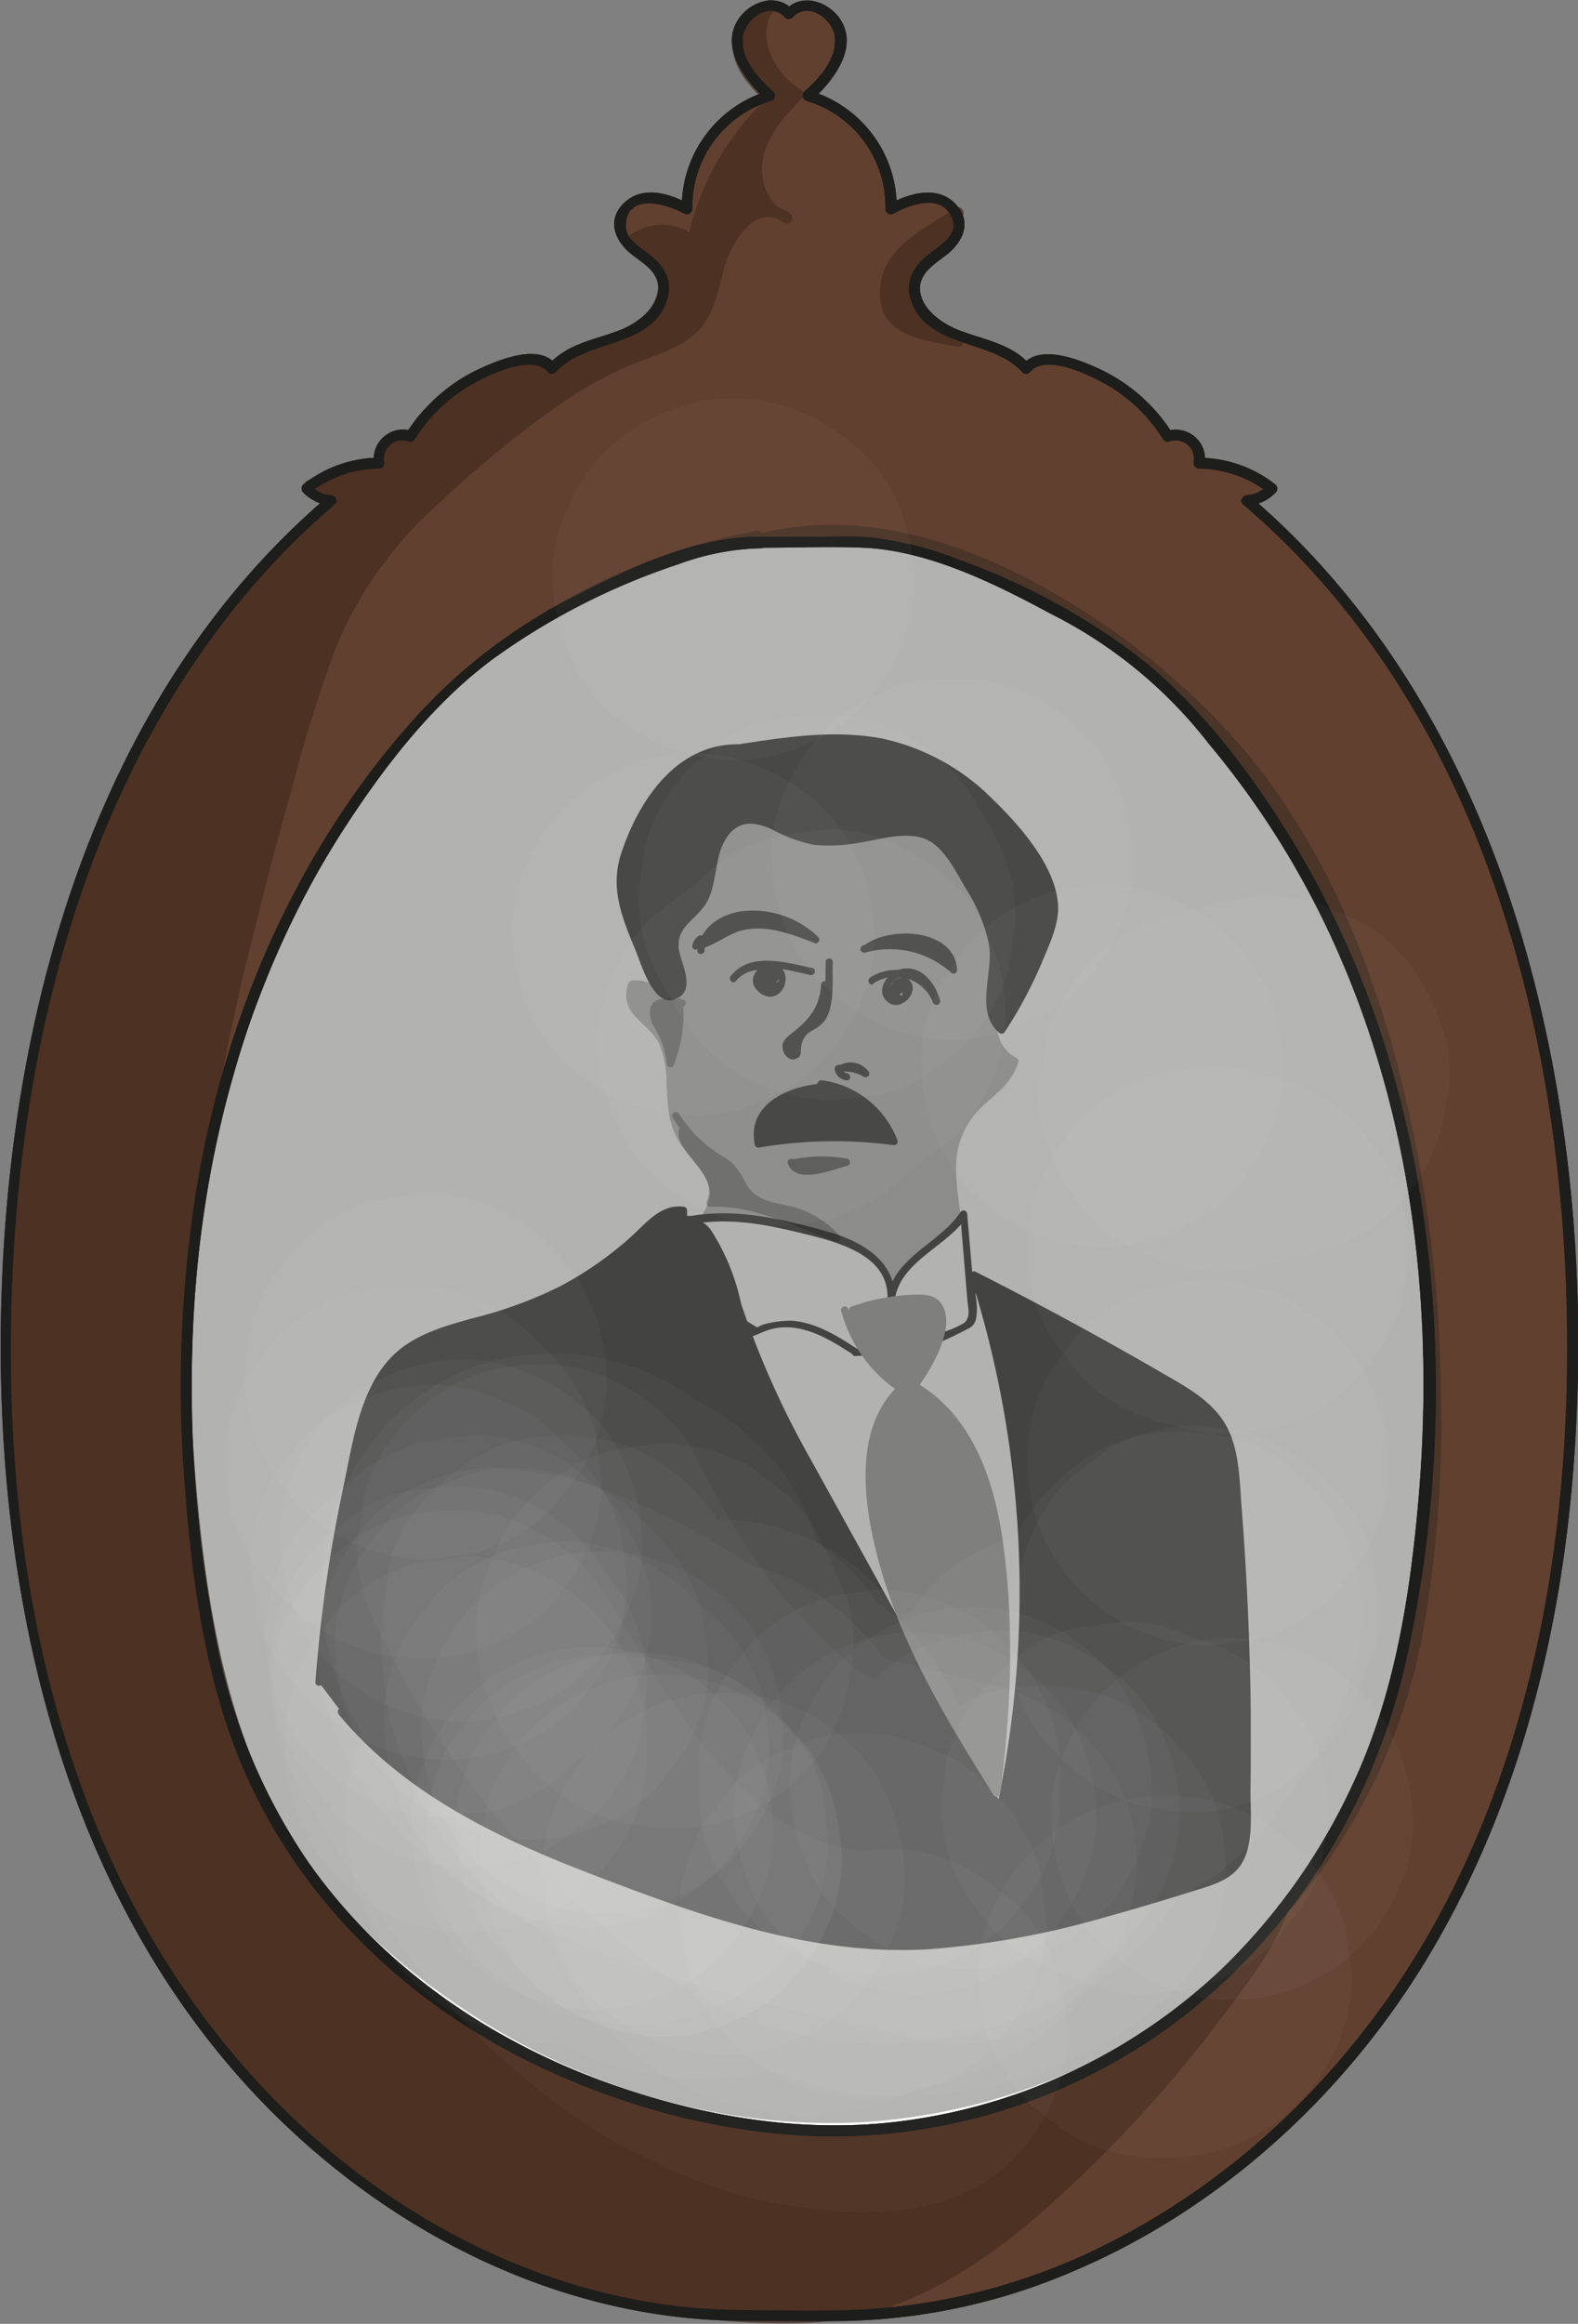 <svg id="Calque_1" data-name="Calque 1" xmlns="http://www.w3.org/2000/svg" viewBox="0 0 217.99 320.86"><rect x="0" y="0" width="217.99" height="320.86" fill="#808080" stroke="none"/><defs><style>.cls-1{fill:#fff;}.cls-2{fill:#1d1d1b;}.cls-3{fill:#c6c6c6;}.cls-4{fill:#575756;}.cls-5{fill:#62402f;}.cls-6{opacity:0.68;}.cls-7{fill:#432b1d;}.cls-8{opacity:0.45;}.cls-9{fill:#b2b2b2;}.cls-10{opacity:0.3;}.cls-11{opacity:0.34;}.cls-12{opacity:0.03;}</style></defs><title>17</title><path class="cls-1" d="M874.84,434.05c-6.25-2.8-13.45-2.14-20.24-1.22-23.54,3.2-48.11,9.7-64.55,26.87-19.7,20.57-23.22,51.4-24.56,79.86-1.23,26.17-1.44,52.85,5.85,78,2.61,9,6.21,17.84,11.82,25.35,7.75,10.38,18.84,17.67,29.74,24.64,15.57,10,32.37,20.07,50.85,20,22.24-.09,41.8-15.08,55.87-32.31A99.89,99.89,0,0,0,934,632.77c5.74-13,7.5-27.39,9.19-41.52,3.73-31.14,7.44-62.93,1.1-93.64-1.73-8.37-4.27-16.75-9.11-23.8-5.32-7.74-13.08-13.42-20.92-18.59a312.84,312.84,0,0,0-35.72-20.31" transform="translate(-744.68 -379.44)"/><path class="cls-2" d="M875.09,433.62c-9.81-4.15-21.57-1.39-31.65.49a131.22,131.22,0,0,0-30.6,9.2,73.88,73.88,0,0,0-25.22,18.32A78.47,78.47,0,0,0,772.92,488c-7.09,20.83-7.89,43.51-8.45,65.31-.64,25,.4,51.35,10,74.81A67.72,67.72,0,0,0,794.19,655c8.78,7.28,18.69,13.39,28.48,19.2s20.52,11.17,32,13.08A54.57,54.57,0,0,0,885,683.52c9.73-4.13,18.37-10.57,25.88-17.94a115.19,115.19,0,0,0,20.74-27C937.44,627.89,940.23,616,942,604c1.84-12.49,3.22-25.1,4.43-37.67,2.42-25.21,3.51-51.76-3.51-76.38a53.29,53.29,0,0,0-17.58-27.31c-9.15-7.58-19.68-13.75-30-19.54q-8.14-4.58-16.56-8.65c-.58-.28-1.09.58-.51.86A315.86,315.86,0,0,1,910,453.11c9.53,6.08,19.46,12.63,25.6,22.38s8.51,22,10,33.45a213.65,213.65,0,0,1,1.25,37.25c-.56,12.52-1.88,25-3.34,37.42-1.38,11.82-2.52,23.77-5.45,35.32-5.57,22-20.5,41.86-38.71,55.16-8.21,6-17.57,10.63-27.66,12.31-11.45,1.9-22.92-.58-33.45-5.15-10.37-4.5-19.95-10.7-29.39-16.86s-18.82-12.89-25.56-22.07c-7-9.45-10.78-20.86-13.41-32.19a189.92,189.92,0,0,1-4.46-37.34c-.36-12,0-24,.66-35.95A241.72,241.72,0,0,1,769.38,506c3.69-20.21,11.86-39.88,28.58-52.69s38.61-17.91,59.21-20.3c5.86-.68,11.87-.86,17.42,1.48.58.25,1.09-.61.5-.86Z" transform="translate(-744.68 -379.44)"/><path class="cls-3" d="M841.5,492.42c-3.85,2.15-6.22,6.39-7,10.73s-.09,8.82.94,13.11a4.59,4.59,0,0,0-3.48-.93c-.75,1.15-.27,2.73.59,3.81s2,1.88,2.86,3c3,3.87.92,9.82,3.21,14.15,1.71,3.23,5.83,6,4.57,9.45a11.46,11.46,0,0,1-1.43,2.3c-2.6,4-1.55,9.26.18,13.67a53.3,53.3,0,0,0,7.25,12.89l.06-13.39a4.08,4.08,0,0,1,.68-2.75c1.31-1.49,3.71-.41,5.46.53a24,24,0,0,0,17.45,2,6,6,0,0,0,1.85-.77,5.19,5.19,0,0,0,1.72-2.43c3-7.65-3-17.48,1.91-24,2.06-2.75,5.8-4.39,6.59-7.73-2-.9-3-3.29-3.09-5.52a28,28,0,0,1,1.14-6.57c1.79-8.31-.55-18.11-7.74-22.65-4.18-2.64-9.31-3.16-14.23-3.62-5.79-.53-11.81-1-17.24,1" transform="translate(-744.68 -379.44)"/><path class="cls-3" d="M841.25,492c-8.55,5.14-8.26,15.85-6.27,24.4l.74-.57a5.59,5.59,0,0,0-3.74-1,.47.47,0,0,0-.43.25,4.19,4.19,0,0,0,.93,4.72c1.1,1.28,2.51,2.21,3.27,3.77a14,14,0,0,1,1,5.43c.14,2.3.17,4.69,1.1,6.84,1.05,2.42,3.19,4.09,4.4,6.4,1.67,3.2-1.26,5.18-2.12,8.08a15,15,0,0,0,.07,7.65c1.43,6.09,4.81,11.89,8.53,16.84a.5.5,0,0,0,.93-.25c0-4.15,0-8.29.06-12.43,0-2,1-4.27,3.61-3.59a15.25,15.25,0,0,1,2.54,1.23,25.62,25.62,0,0,0,4.11,1.58,24.55,24.55,0,0,0,9.61.74c2.91-.36,5.74-.85,7.06-3.73,2.51-5.42.18-11.67.12-17.31a11.27,11.27,0,0,1,3.91-9.11c1.92-1.75,3.91-3.24,4.69-5.83a.5.5,0,0,0-.23-.56c-4.06-2.19-2.74-7.11-1.92-10.71A28.27,28.27,0,0,0,884,507a21.61,21.61,0,0,0-5.3-13.48c-4-4.26-9.67-5.5-15.23-6.11-6.58-.73-13.47-1.47-19.84.78-.6.22-.34,1.18.27,1,5.54-2,11.35-1.53,17.1-1s11.91,1.2,16.28,5.35c3.57,3.39,5.35,8.3,5.7,13.14a25.5,25.5,0,0,1-.43,6.81c-.48,2.43-1.36,4.86-1.2,7.37a7.31,7.31,0,0,0,1.66,4.37c.59.66,1.14.76,1.06,1.75s-1.86,2.38-2.57,3c-3,2.77-5.3,5.1-5.64,9.4-.37,4.56,1,9.06.93,13.62-.08,3.12-.75,6.47-4.07,7.52a21.6,21.6,0,0,1-9.92.48c-3.07-.52-5.64-1.87-8.45-3.08-1.3-.55-3-1.12-4.29-.21-1.88,1.32-1.3,4.45-1.31,6.38l0,10.52.93-.26c-3.67-4.89-7-10.58-8.42-16.6-.83-3.55-.67-6.92,1.38-10,1-1.54,1.68-2.89,1.1-4.74-.64-2-2.31-3.61-3.54-5.29-1.86-2.52-2.16-5.24-2.34-8.29a16,16,0,0,0-1.2-6.31,9.82,9.82,0,0,0-2-2.52c-.57-.57-1.83-1.49-2-2.24l.11-2.53a4.15,4.15,0,0,1,2.49.91c.38.25.83-.17.74-.57-1.89-8.08-2.33-18.38,5.8-23.27.55-.33,0-1.2-.5-.86Z" transform="translate(-744.68 -379.44)"/><path class="cls-1" d="M840.17,555.83c-1.49,2.57-1.07,5.78-.52,8.69A139.91,139.91,0,0,0,869.82,628a32.75,32.75,0,0,0,7.92,7.36c3.11,1.86,7,2.78,10.42,1.7,6.67-2.09,9.15-10.15,10-17.09a99.1,99.1,0,0,0-5.25-46.23c-2.92-7.74-8.17-16-16.39-16.92-4.81-.55-9.6,1.6-14.43,1.19-3.15-.26-6.11-1.61-9.23-2.08s-6.81.23-8.42,3" transform="translate(-744.68 -379.44)"/><path class="cls-4" d="M839.74,555.58c-1.6,3.17-1.07,6.55-.41,9.91.82,4.14,1.83,8.26,3,12.31a140.84,140.84,0,0,0,21.79,43.81c4.27,5.77,9.11,12.92,16.11,15.51,6.2,2.28,12.13-.25,15.21-6,3.42-6.34,3.7-14.29,3.85-21.31a100.07,100.07,0,0,0-2.83-26.15c-1.77-7.13-4.15-14.67-8.79-20.51a18.36,18.36,0,0,0-8.39-6.26c-4.25-1.42-8.53-.22-12.81.36a20,20,0,0,1-8.11-.51,38.26,38.26,0,0,0-6.25-1.44c-3.14-.28-6.33.58-8.17,3.28-.36.53.5,1,.86.5,2.35-3.45,6.83-3.08,10.38-2.17s6.73,1.87,10.45,1.46,7.56-1.65,11.38-1a15.37,15.37,0,0,1,8.56,4.9c4.78,5.06,7.22,12,9.09,18.56a96.66,96.66,0,0,1,3.6,23.47c.31,9.94.35,36.85-16.56,32.22-7.31-2-12.45-9.67-16.72-15.44a139.73,139.73,0,0,1-20.69-40.34q-1.82-5.64-3.14-11.41c-1-4.17-2.62-9.22-.58-13.28.29-.57-.57-1.08-.86-.5Z" transform="translate(-744.68 -379.44)"/><path class="cls-1" d="M862.9,566.15a26.49,26.49,0,0,0-6.35-3.36,9.06,9.06,0,0,0-7,.36c-.69.38-1.61.86-2.16.3a1.66,1.66,0,0,1-.33-1,29.9,29.9,0,0,0-5.11-13.73l-2.5-.59c5.79-1.46,11.87,0,17.66,1.45a21.87,21.87,0,0,1,7.32,2.83c2.15,1.52,3.76,4.1,3.37,6.71.11-2.68,2.13-4.87,4.23-6.53s4.47-3.14,5.84-5.44L879.07,561a1.52,1.52,0,0,1-.11.92,1.54,1.54,0,0,1-.75.54l-7,3.15Z" transform="translate(-744.68 -379.44)"/><path class="cls-4" d="M863.15,565.72c-2.73-1.77-5.63-3.63-9-3.92a13.85,13.85,0,0,0-4.06.53c-.28.12-.56.25-.83.39l-1.85-1.15a8.7,8.7,0,0,1-.39-2.28,30.25,30.25,0,0,0-3.73-9.38c-1.13-1.87-1.67-1.79-3.75-2.28v1c5.71-1.28,11.37-.05,16.93,1.34,4.66,1.17,11.29,3.09,10.79,9.17-.06.64.93.63,1,0,.59-5.53,7.21-7.48,10-11.72l-.93-.25,1,11.92c.09,1.06.46,2.17-.44,3a12.94,12.94,0,0,1-2.62,1.18,25.53,25.53,0,0,1-4.25,1.91c-2.57.57-5.56.33-8.19.49-.64,0-.64,1,0,1,3-.18,6.71.27,9.45-1a50.92,50.92,0,0,0,6.11-2.76,1.83,1.83,0,0,0,1.12-1.42c.42-1.83-.37-4.54-.53-6.43l-.69-8a.51.51,0,0,0-.94-.25c-3,4.51-9.49,6.23-10.13,12.22h1c.45-5.43-4.62-8.25-9.14-9.52-6.41-1.79-13.22-3.44-19.84-2a.5.5,0,0,0,0,1,8,8,0,0,1,2.11.5c1,.62,1.75,2.5,2.3,3.61a29.29,29.29,0,0,1,2.06,5.59c.36,1.35.23,3.74.9,4.88,1,1.71,2.28.71,3.79.14,4.39-1.67,8.59.94,12.18,3.27C863.19,566.93,863.69,566.07,863.15,565.72Z" transform="translate(-744.68 -379.44)"/><path class="cls-5" d="M846.58,699.14c-32.57-.2-62.8-21-79.88-48.78s-22.39-61.42-21.09-94c1.6-40,14.2-82,44.8-107.84A4.77,4.77,0,0,1,787,446.9a15.7,15.7,0,0,1,10-3.51c-.7-2.3,2.16-4.75,4.32-3.7a22.73,22.73,0,0,1,15.71-10.47c1.41-.22,3.15-.14,3.86,1.09,2.28-2.88,6.35-3.39,9.79-4.69s6.88-4.95,5.24-8.24c-1.31-2.65-5.36-3.56-5.75-6.49-.27-2,1.61-3.83,3.61-4.14a9,9,0,0,1,5.76,1.53A15.91,15.91,0,0,1,851,392.65c-2.47-2.18-4.83-5.12-4.45-8.39s5.15-5.59,7.1-2.93c2-2.66,6.72-.34,7.1,2.93s-2,6.21-4.45,8.39a15.9,15.9,0,0,1,11.43,15.63,9,9,0,0,1,5.76-1.53c2,.31,3.88,2.13,3.61,4.14-.39,2.93-4.43,3.84-5.75,6.49-1.63,3.29,1.81,6.93,5.24,8.24s7.52,1.81,9.8,4.69c.71-1.23,2.45-1.31,3.86-1.09A22.69,22.69,0,0,1,906,439.69c2.16-1.05,5,1.4,4.33,3.7a15.72,15.72,0,0,1,10,3.51,4.81,4.81,0,0,1-3.42,1.65c30.61,25.88,43.21,67.8,44.8,107.84,1.3,32.55-4,66.23-21.09,94s-47.3,48.58-79.88,48.78Zm3.26-244.82c-11-.31-33,10.85-41,18.35-16.4,15.37-27.6,35.87-33.36,57.6s-6.23,44.66-3.1,66.92c1.24,8.86,3.06,17.71,6.59,25.93,16.76,39,58.69,50.55,81.27,50.55s56.66-11.51,73.42-50.55c3.53-8.22,5.35-17.07,6.59-25.93,3.13-22.26,2.65-45.19-3.1-66.92s-17-42.23-33.37-57.6c-8-7.5-30.07-18.66-41-18.35Z" transform="translate(-744.68 -379.44)"/><path class="cls-2" d="M846.58,698.39c-19.81-.22-38.76-8-54.19-20.22-16.22-12.85-28.11-30.18-35.5-49.42C749,608.21,746,586,746.18,564.12c.14-20.11,2.83-40.33,9.1-59.48,6.94-21.23,18.55-41,35.66-55.56.56-.47,0-1.21-.53-1.28a4,4,0,0,1-2.88-1.43l-.15,1.18a15.8,15.8,0,0,1,9.65-3.41.76.76,0,0,0,.72-.95,2.54,2.54,0,0,1,3.41-2.78.75.75,0,0,0,.84-.35,22.32,22.32,0,0,1,7.72-7.46c2.21-1.27,8.56-4.43,10.67-1.76a.75.75,0,0,0,1.06,0c4.13-4.7,13.71-3.22,15.51-10.46.61-2.46-.71-4.32-2.54-5.8-1.48-1.19-3.46-2.12-3.28-4.27.35-4.28,5.67-2.7,8.06-1.38a.75.75,0,0,0,1.12-.65,15.29,15.29,0,0,1,10.88-14.91.75.75,0,0,0,.33-1.25c-2.09-1.9-4.64-4.57-4.21-7.65.34-2.46,3.76-4.93,5.8-2.61a.75.75,0,0,0,1.06,0c2-2.29,5.52.11,5.81,2.61.36,3.1-2.09,5.72-4.22,7.65a.76.76,0,0,0,.34,1.25A15.28,15.28,0,0,1,867,408.28a.76.76,0,0,0,1.13.65c2.25-1.24,6.46-2.79,8,.44,1.16,2.48-1.59,3.92-3.13,5.15-1.86,1.49-3.23,3.35-2.61,5.86,1.8,7.23,11.38,5.76,15.51,10.46a.75.75,0,0,0,1.06,0c2.12-2.68,8.46.48,10.67,1.76a22.38,22.38,0,0,1,7.71,7.46.77.77,0,0,0,.85.35,2.53,2.53,0,0,1,3.4,2.78.77.77,0,0,0,.73.95,15.82,15.82,0,0,1,9.65,3.41l-.15-1.18a4,4,0,0,1-2.89,1.43c-.57.07-1.08.81-.53,1.28,34.47,29.37,45.59,77.53,44.73,121.06-.49,24.5-5.1,49.32-16.32,71.27-10.1,19.75-25.81,36.63-45.54,47a85.49,85.49,0,0,1-34.73,9.88c-6,.33-12,.11-17.92.11a.75.75,0,0,0,0,1.5c5,0,9.94.07,14.9,0a84,84,0,0,0,31-6.68c20.22-8.46,37.3-23.9,48.76-42.47,13-21.09,19.18-45.72,20.88-70.26,1.61-23.25-.32-47.08-6.63-69.56-6.72-24-19-46.61-38.08-62.9l-.53,1.28a6.28,6.28,0,0,0,4-1.87.77.77,0,0,0-.15-1.18,17.1,17.1,0,0,0-10.41-3.61l.72.95a4.06,4.06,0,0,0-5.25-4.63l.85.35a23.9,23.9,0,0,0-10.25-9c-2.71-1.23-8.16-3.46-10.49-.5h1.06c-2.58-2.93-6.31-3.43-9.78-4.76-2.32-.89-5.39-2.95-5.46-5.77,0-2.35,2.34-3.56,3.91-4.85,2-1.68,3.18-4.17,1.31-6.49-2.48-3.08-6.59-1.91-9.55-.27l1.13.64a16.78,16.78,0,0,0-12-16.35l.33,1.25c2.84-2.58,6.43-7.12,3.9-11.07-1.62-2.51-5.42-3.79-7.61-1.31h1.06c-2.18-2.48-6-1.2-7.6,1.31-2.53,3.95,1.06,8.49,3.89,11.07l.33-1.25a16.8,16.8,0,0,0-12,16.35l1.13-.64c-2.89-1.61-6.73-2.75-9.32,0-2.14,2.3-1,5,1.09,6.74,1.48,1.22,3.54,2.24,3.83,4.33.4,2.87-2.69,5.2-5,6.16-3.56,1.46-7.45,1.85-10.12,4.89h1.06c-2.33-3-7.78-.73-10.49.5a23.91,23.91,0,0,0-10.25,9l.84-.35a4.06,4.06,0,0,0-5.25,4.63l.73-.95a17.05,17.05,0,0,0-10.41,3.61.77.77,0,0,0-.15,1.18,6.25,6.25,0,0,0,3.94,1.87l-.53-1.28c-31.17,26.56-43.43,68.71-45,108.37-1.72,43,8.59,89.59,42.09,119.18,16.47,14.54,37.46,24.07,59.63,24.32A.75.75,0,0,0,846.58,698.39Z" transform="translate(-744.68 -379.44)"/><path class="cls-2" d="M849.84,453.57c-8.66-.13-17.58,4-25.13,7.87A75.5,75.5,0,0,0,802,478.59C785.62,496.76,775.66,520,771.76,544a172.49,172.49,0,0,0-1.52,40.92c1,13,2.84,26.51,8,38.6,7.63,17.77,21.79,31.72,39,40.31,13.27,6.64,28.46,10.7,43.37,10.6a79.64,79.64,0,0,0,43.45-13.61c17.65-11.89,30-30.89,34.73-51.56,6-26.42,5.79-55.45-1.64-81.55A129.94,129.94,0,0,0,923,495.17c-5.67-9.19-12.7-18.55-21.28-25.22a92.86,92.86,0,0,0-24.42-13.17A48,48,0,0,0,865,453.65c-2.48-.22-5-.08-7.53-.08h-7.67a.75.75,0,0,0,0,1.5c4.73,0,9.51-.2,14.24,0,8.92.42,18,4.92,25.75,9.09a63.8,63.8,0,0,1,21.86,17.95,119.63,119.63,0,0,1,18.16,29.48c10.38,23.86,13.09,50.4,10.71,76.15-1.22,13.25-3.46,26.57-9.25,38.66a84.89,84.89,0,0,1-17.77,24.86,79,79,0,0,1-42.89,20.87C857,674.15,843,672,830,667.52c-17-5.83-32.5-16.28-42.83-31.11a80.93,80.93,0,0,1-12.73-31.19A181.93,181.93,0,0,1,771.26,565c.78-25,7.28-50,20.93-71.11,5.71-8.83,12.7-17.86,21.34-24a94.14,94.14,0,0,1,24.94-12.57,34.86,34.86,0,0,1,11.37-2.18A.75.75,0,0,0,849.84,453.57Z" transform="translate(-744.68 -379.44)"/><g class="cls-6"><path class="cls-7" d="M920.89,644.88C907,662.23,885.18,672.6,863,673.65s-44.46-6.91-61.8-20.79a75.67,75.67,0,0,1-11.63-11.35c-7.75-9.57-12.42-21.34-15.13-33.35s-3.54-24.37-4.33-36.66l.32-.33c-.92-28,7.8-61.86,15.51-88.75,2.32-8.11,4.71-16.37,9.41-23.38,4-6,9.61-10.86,15.14-15.57,6.73-5.74,13.68-11.54,21.95-14.67,3.05-1.16,6.41-2.05,8.52-4.53,2.44-2.86,2.51-7,3.87-10.48s5.76-6.6,8.67-4.22c-3.29-1-4.8-5.13-4.07-8.5s3.13-6.11,5.58-8.54c-4.17-2.33-6.9-8.66-3.86-12.36l-.31.69c-2.75-.17-4.62,3.18-4.07,5.87s2.66,4.77,4.67,6.66a35.78,35.78,0,0,0-11,19.31,6.81,6.81,0,0,0-8.6.11c3.2.15,5.26,4,4.5,7.09s-3.48,5.38-6.36,6.76-6,2.13-8.93,3.52a20.89,20.89,0,0,0-20,10.1,3.08,3.08,0,0,0-3.05,4.06,21.6,21.6,0,0,0-10.54,2.23l4.21,2.43c-16.35,13-27.84,31.38-34.8,51s-9.64,40.62-10.53,61.47l.1-.6c0,20.85,2.14,41.87,8.57,61.71s17.29,38.5,32.87,52.36c18,16,48.87,26.81,72.8,24.16C885,696.46,918.44,653.27,922,643Z" transform="translate(-744.68 -379.44)"/><path class="cls-7" d="M920.36,644.35c-16.34,20.2-42.6,30.48-68.31,28.35-27.13-2.25-55.9-17.74-68.88-42.3-6.9-13.07-9.64-27.83-11.07-42.4-.38-3.88-.67-7.76-.93-11.64a38,38,0,0,1-.38-4.49c0-.15.34-.3.35-.5a24.86,24.86,0,0,0,0-2.59,163.7,163.7,0,0,1,1-19.92,314.59,314.59,0,0,1,7.73-41.17c1.62-6.58,3.38-13.13,5.22-19.66a194.31,194.31,0,0,1,5.82-18.74,53.88,53.88,0,0,1,14.16-20.11A146.54,146.54,0,0,1,823,434.59a52.54,52.54,0,0,1,11-5.59c2.67-1,5.5-2,7.42-4.2s2.47-5.16,3.18-7.92c.85-3.28,4.05-9.7,8.45-6.66l.58-1.37c-3.15-1.22-4.2-4.92-3.44-8s3.07-5.6,5.28-7.82a.76.76,0,0,0-.15-1.18c-3.65-2.22-6.43-7.45-3.59-11.33l-1.3-.76c-.26.59-1.54.57-2.36,1.2a6,6,0,0,0-2.12,3.73c-.64,3.78,2.39,6.83,4.89,9.2v-1.06a37.26,37.26,0,0,0-11.16,19.64l1.1-.44a7.67,7.67,0,0,0-9.51.22c-.57.46,0,1.21.53,1.28,3.77.47,4.69,5.15,3,8s-4.62,4.3-7.51,5.42c-2.42.93-5.15,2.33-7.75,2.36a24,24,0,0,0-6.9.94,21.92,21.92,0,0,0-10.63,7.2,8.2,8.2,0,0,1-1.73,2.08c-.56.36-1.2.34-1.77.8a3.85,3.85,0,0,0-1.29,4.2l.72-1a23.7,23.7,0,0,0-10.92,2.33.76.76,0,0,0,0,1.3l4.21,2.43-.15-1.18c-25.48,20.39-38.06,52-42.82,83.51a278.14,278.14,0,0,0-2.73,29.53c0,.83,1.33,1,1.47.2l.1-.6-1.47-.2c0,45.06,11.88,97.15,52.73,122.84,16.95,10.67,37.95,17.39,58.1,16.47,15.63-.72,28.37-11.22,39.1-21.73a178.86,178.86,0,0,0,18-20.54c3.38-4.51,7.2-9.4,9.12-14.77.3-.82-.94-1.3-1.37-.58l-1.13,1.9a.75.75,0,0,0,1.3.76l1.13-1.9-1.37-.58c-1.57,4.38-4.62,8.42-7.31,12.16a175.34,175.34,0,0,1-14.54,17.53A130.87,130.87,0,0,1,881.1,689c-5.6,4-11.9,7.87-18.79,9.14-9.23,1.7-19.34.42-28.41-1.58a111.59,111.59,0,0,1-28.83-10.7c-18.66-10.07-32.62-26.43-42-45.3-12.18-24.65-15.88-52.43-15.89-79.66,0-.82-1.33-1.06-1.48-.2l-.1.6,1.48.2c1.44-32.71,7.48-66.53,27.34-93.45a99,99,0,0,1,17.77-18.53.76.76,0,0,0-.15-1.18l-4.21-2.43v1.3A22,22,0,0,1,798,445.09a.75.75,0,0,0,.72-.95,1.7,1.7,0,0,1,.3-1.95,1.86,1.86,0,0,1,2-1.16c.13-.09.31,0,.45-.16a34.16,34.16,0,0,0,2.14-3,20.72,20.72,0,0,1,6.63-5.08,19.91,19.91,0,0,1,8.26-2,18.48,18.48,0,0,0,2.88,0,39.9,39.9,0,0,0,5.11-2c4.27-1.53,9.36-3.86,10.52-8.75a6.47,6.47,0,0,0-5.22-8l.53,1.28a6.19,6.19,0,0,1,7.69,0,.75.75,0,0,0,1.1-.45,36,36,0,0,1,10.78-19,.76.76,0,0,0,0-1.06,15.53,15.53,0,0,1-4-5c-1-2.4-.28-6.12,2.9-6.23a.74.74,0,0,0,.65-.37l.31-.69a.75.75,0,0,0-1.3-.76c-3.33,4.55-.16,10.77,4.13,13.39l-.15-1.18c-2.87,2.88-5.92,6.38-6,10.69a7.75,7.75,0,0,0,4.79,7.6c.84.33,1.23-.92.57-1.37-4.31-3-8.87,1.79-10.13,5.74-1.05,3.26-1.27,7.07-3.81,9.62s-6.27,3.15-9.36,4.47c-6.41,2.74-12,7-17.33,11.41-5.65,4.71-11.46,9.46-16.1,15.21-8.75,10.87-11.64,25.47-15.23,38.65a411.2,411.2,0,0,0-9.7,43.46c-1.1,7-2,14-2.35,21.08-.19,3.41-.28,6.82-.23,10.22a20,20,0,0,1,.11,2c0,.15-.33.29-.35.49a30.36,30.36,0,0,0,.32,5.54c1.07,15.54,2.65,31.31,8.37,45.93a74,74,0,0,0,25.41,32.8,96.25,96.25,0,0,0,38.38,17.19c25.86,5.17,53.66-1.84,72.95-20.16a73.81,73.81,0,0,0,6.61-7.19C922,644.67,921,643.6,920.36,644.35Z" transform="translate(-744.68 -379.44)"/></g><g class="cls-6"><path class="cls-7" d="M877.09,408.82l-6.2,4.07a9.66,9.66,0,0,0-1.85,1.44,7.26,7.26,0,0,0-1.12,1.77,9,9,0,0,0-.94,4.25,5.46,5.46,0,0,0,1.82,3.86,9,9,0,0,0,4.14,1.55l4.08.79c-2.56-.94-5.06-2.53-6.19-5s-.33-5.94,2.18-7c.59-.25,1.23-.37,1.81-.64a3.68,3.68,0,0,0,1.84-4.33" transform="translate(-744.68 -379.44)"/><path class="cls-7" d="M876.71,408.17c-4.5,3-10.47,5.48-10.48,11.74,0,6,6,6.48,10.59,7.37a.75.75,0,0,0,.4-1.45c-2.41-.94-5-2.46-5.89-5.09a4.48,4.48,0,0,1,2.79-5.83c2.46-1,3.88-2.84,3.26-5.58-.21-.94-1.65-.55-1.44.4.79,3.54-3.18,3.38-4.92,5.33a6.2,6.2,0,0,0-1.43,4.31c.14,4.08,3.8,6.56,7.23,7.91l.4-1.45c-4.2-.82-10.38-1.15-9.34-7.12.83-4.77,5.91-6.83,9.59-9.24.81-.53,0-1.83-.76-1.3Z" transform="translate(-744.68 -379.44)"/></g><path class="cls-2" d="M846.58,698.39c-19.81-.22-38.76-8-54.19-20.22-16.22-12.85-28.11-30.18-35.5-49.42C749,608.21,746,586,746.18,564.12c.14-20.11,2.83-40.33,9.1-59.48,6.94-21.23,18.55-41,35.66-55.56.56-.47,0-1.21-.53-1.28a4,4,0,0,1-2.88-1.43l-.15,1.18a15.8,15.8,0,0,1,9.65-3.41.76.76,0,0,0,.72-.95,2.54,2.54,0,0,1,3.41-2.78.75.75,0,0,0,.84-.35,22.32,22.32,0,0,1,7.72-7.46c2.21-1.27,8.56-4.43,10.67-1.76a.75.75,0,0,0,1.06,0c4.13-4.7,13.71-3.22,15.51-10.46.61-2.46-.71-4.32-2.54-5.8-1.48-1.19-3.46-2.12-3.28-4.27.35-4.28,5.67-2.7,8.06-1.38a.75.75,0,0,0,1.12-.65,15.29,15.29,0,0,1,10.88-14.91.75.75,0,0,0,.33-1.25c-2.09-1.9-4.64-4.57-4.21-7.65.34-2.46,3.76-4.93,5.8-2.61a.75.75,0,0,0,1.06,0c2-2.29,5.52.11,5.81,2.61.36,3.1-2.09,5.72-4.22,7.65a.76.76,0,0,0,.34,1.25A15.28,15.28,0,0,1,867,408.28a.76.76,0,0,0,1.13.65c2.25-1.24,6.46-2.79,8,.44,1.16,2.48-1.59,3.92-3.13,5.15-1.86,1.49-3.23,3.35-2.61,5.86,1.8,7.23,11.38,5.76,15.51,10.46a.75.75,0,0,0,1.06,0c2.12-2.68,8.46.48,10.67,1.76a22.38,22.38,0,0,1,7.71,7.46.77.77,0,0,0,.85.35,2.53,2.53,0,0,1,3.4,2.78.77.77,0,0,0,.73.95,15.82,15.82,0,0,1,9.65,3.41l-.15-1.18a4,4,0,0,1-2.89,1.43c-.57.07-1.08.81-.53,1.28,34.47,29.37,45.59,77.53,44.73,121.06-.49,24.5-5.1,49.32-16.32,71.27-10.1,19.75-25.81,36.63-45.54,47a85.49,85.49,0,0,1-34.73,9.88c-6,.33-12,.11-17.92.11a.75.75,0,0,0,0,1.5c5,0,9.94.07,14.9,0a84,84,0,0,0,31-6.68c20.22-8.46,37.3-23.9,48.76-42.47,13-21.09,19.18-45.72,20.88-70.26,1.61-23.25-.32-47.08-6.63-69.56-6.72-24-19-46.61-38.08-62.9l-.53,1.28a6.28,6.28,0,0,0,4-1.87.77.77,0,0,0-.15-1.18,17.1,17.1,0,0,0-10.41-3.61l.72.95a4.06,4.06,0,0,0-5.25-4.63l.85.35a23.9,23.9,0,0,0-10.25-9c-2.71-1.23-8.16-3.46-10.49-.5h1.06c-2.58-2.93-6.31-3.43-9.78-4.76-2.32-.89-5.39-2.95-5.46-5.77,0-2.35,2.34-3.56,3.91-4.85,2-1.68,3.18-4.17,1.31-6.49-2.48-3.08-6.59-1.91-9.55-.27l1.13.64a16.78,16.78,0,0,0-12-16.35l.33,1.25c2.84-2.58,6.43-7.12,3.9-11.07-1.62-2.51-5.42-3.79-7.61-1.31h1.06c-2.18-2.48-6-1.2-7.6,1.31-2.53,3.95,1.06,8.49,3.89,11.07l.33-1.25a16.8,16.8,0,0,0-12,16.35l1.13-.64c-2.89-1.61-6.73-2.75-9.32,0-2.14,2.3-1,5,1.09,6.74,1.48,1.22,3.54,2.24,3.83,4.33.4,2.87-2.69,5.2-5,6.16-3.56,1.46-7.45,1.85-10.12,4.89h1.06c-2.33-3-7.78-.73-10.49.5a23.91,23.91,0,0,0-10.25,9l.84-.35a4.06,4.06,0,0,0-5.25,4.63l.73-.95a17.05,17.05,0,0,0-10.41,3.61.77.77,0,0,0-.15,1.18,6.25,6.25,0,0,0,3.94,1.87l-.53-1.28c-31.17,26.56-43.43,68.71-45,108.37-1.72,43,8.59,89.59,42.09,119.18,16.47,14.54,37.46,24.07,59.63,24.32A.75.75,0,0,0,846.58,698.39Z" transform="translate(-744.68 -379.44)"/><path class="cls-2" d="M849.84,453.57c-8.66-.13-17.58,4-25.13,7.87A75.5,75.5,0,0,0,802,478.59C785.62,496.76,775.66,520,771.76,544a172.49,172.49,0,0,0-1.52,40.92c1,13,2.84,26.51,8,38.6,7.63,17.77,21.79,31.72,39,40.31,13.27,6.64,28.46,10.7,43.37,10.6a79.64,79.64,0,0,0,43.45-13.61c17.65-11.89,30-30.89,34.73-51.56,6-26.42,5.79-55.45-1.64-81.55A129.94,129.94,0,0,0,923,495.17c-5.67-9.19-12.7-18.55-21.28-25.22a92.86,92.86,0,0,0-24.42-13.17A48,48,0,0,0,865,453.65c-2.48-.22-5-.08-7.53-.08h-7.67a.75.75,0,0,0,0,1.5c4.73,0,9.51-.2,14.24,0,8.92.42,18,4.92,25.75,9.09a63.8,63.8,0,0,1,21.86,17.95,119.63,119.63,0,0,1,18.16,29.48c10.38,23.86,13.09,50.4,10.71,76.15-1.22,13.25-3.46,26.57-9.25,38.66a84.89,84.89,0,0,1-17.77,24.86,79,79,0,0,1-42.89,20.87C857,674.15,843,672,830,667.52c-17-5.83-32.5-16.28-42.83-31.11a80.93,80.93,0,0,1-12.73-31.19A181.93,181.93,0,0,1,771.26,565c.78-25,7.28-50,20.93-71.11,5.71-8.83,12.7-17.86,21.34-24a94.14,94.14,0,0,1,24.94-12.57,34.86,34.86,0,0,1,11.37-2.18A.75.75,0,0,0,849.84,453.57Z" transform="translate(-744.68 -379.44)"/><path class="cls-4" d="M841.51,510.68c.13-2.89,3.3-4.73,6.18-5a12.47,12.47,0,0,1,9.67,3.48c-3.83-1.52-8.24-3-11.94-1.22-1.53.75-2.9,2.05-4.61,2.09a1.72,1.72,0,0,1,.62-1" transform="translate(-744.68 -379.44)"/><path class="cls-4" d="M842,510.68c.43-3.39,4.24-4.63,7.19-4.51a12.36,12.36,0,0,1,7.81,3.36l.49-.83c-2.73-1.07-5.61-2.16-8.59-2.06a9.33,9.33,0,0,0-3,.57c-1.77.67-3.14,2.1-5.1,2.34l.43.75.54-.85c.44-.48-.27-1.19-.7-.71a2.3,2.3,0,0,0-.7,1.06c-.13.3,0,.8.43.75,2.6-.32,4.39-2.36,7-2.78,3.23-.53,6.47.73,9.44,1.89.47.19.84-.51.49-.83a13,13,0,0,0-10.7-3.55c-3,.47-5.62,2.3-6,5.4-.08.63.92.63,1,0Z" transform="translate(-744.68 -379.44)"/><path class="cls-4" d="M864.42,510.28c1.25-1.1,3.05-1.27,4.72-1.31a10.66,10.66,0,0,1,4.7.65,4.12,4.12,0,0,1,2.57,3.71,12.91,12.91,0,0,0-12.34-2.9" transform="translate(-744.68 -379.44)"/><path class="cls-4" d="M864.67,510.71c2.88-2.12,11-2.19,11.24,2.62l.85-.36a13.74,13.74,0,0,0-12.83-3,.5.5,0,0,0,.27,1,12.64,12.64,0,0,1,11.86,2.76.5.5,0,0,0,.85-.35c-.31-5.68-9.14-6.13-12.74-3.48-.52.37,0,1.24.5.86Z" transform="translate(-744.68 -379.44)"/><path class="cls-4" d="M856.88,513.1c-3.54-.74-8.58-2.31-11.25,1.1-.39.49.27,1.2.7.71a4.25,4.25,0,0,1,5.86-.67c.49.35.95-.38.61-.79-2-2.38-5.85.88-3.24,3,2.8,2.28,5.3-2.43,2.26-4a.5.5,0,0,0-.6.07,3.61,3.61,0,0,0-.87,3.62.51.51,0,0,0,.84.22,2.41,2.41,0,0,0,.8-2.13.5.5,0,0,0-.85-.35,3.22,3.22,0,0,0-1,1.54c-.18.5.49.79.84.48l1.1-1c.48-.42-.23-1.13-.71-.7l-1.1,1,.84.48.76-1.1-.86-.35-.51,1.42.83.22-.1-1.41c1.29,0,1.41.29.34.89-.81,1-1,.83-.61-.56-.25-1.38.14-1.59,1.15-.64l.61-.78a5.23,5.23,0,0,0-7.07.82l.7.71c2.41-3.08,7.09-1.51,10.29-.84.62.13.89-.83.26-1Z" transform="translate(-744.68 -379.44)"/><path class="cls-4" d="M865.29,515.25a5.55,5.55,0,0,1,8.25,2.55.5.5,0,0,0,1-.27c-.7-2.43-2.68-5-5.53-4.25-1.84.49-3.61,3.17-1.55,4.61,1.71,1.2,4.32-1.42,2.9-3.07a1.23,1.23,0,1,0-1.67,1.76.52.52,0,0,0,.69-.18,1.88,1.88,0,0,0,.26-1.64.5.5,0,0,0-.61-.35,1.7,1.7,0,0,0-1.21,2.3.5.5,0,0,0,.73.3c.72-.46,1.6-1.15,1.29-2.08a.53.53,0,0,0-.49-.37.67.67,0,0,0-.67.43.5.5,0,0,0,.08.6l.09.08c.5.4,1.21-.3.71-.71l-.1-.07.08.6-.19.07-.48-.37a1.25,1.25,0,0,1-.82,1l.73.3.51-1.07-.61-.35-.17.86.69-.18c.44,1.64,0,1.51-1.43-.39l.43-.53a2.55,2.55,0,0,1,2.52-.5c1.62.45,2.42,2,2.86,3.51l1-.27a6.54,6.54,0,0,0-9.71-3.14c-.53.37,0,1.24.5.86Z" transform="translate(-744.68 -379.44)"/><path class="cls-4" d="M858.76,512.27c-.16,2.74.33,6.69-2.14,8.43-1,.71-2,1-2.26,2.34s.53-.18,1-.64a21.06,21.06,0,0,0,1.82-1.72,9.34,9.34,0,0,0,1.94-5.27c0-.65-1-.64-1,0-.22,3-1.58,4.73-3.82,6.51-.59.46-1.37,1-1.51,1.76-.19,1.1.86,2.52,2,1.88.76-.41.42-1,.58-1.73.49-2.19,1.66-1.8,2.93-3.12,1.84-1.91,1.29-6,1.43-8.44,0-.65-1-.65-1,0Z" transform="translate(-744.68 -379.44)"/><path class="cls-4" d="M861.14,527.41a2.07,2.07,0,0,1,2.69.52l.68-.68a5.94,5.94,0,0,0-4.16-.74.5.5,0,0,0-.35.61,1.81,1.81,0,0,0,1.64,1.49c.64.08.63-.92,0-1a.83.83,0,0,1-.68-.75l-.35.61a4.93,4.93,0,0,1,3.4.64c.4.24,1-.26.68-.68a3.08,3.08,0,0,0-4.06-.88.5.5,0,0,0,.51.86Z" transform="translate(-744.68 -379.44)"/><path class="cls-4" d="M847,482.71a13.39,13.39,0,0,0-10.19,4.34,26.59,26.59,0,0,0-5.65,9.83,13.78,13.78,0,0,0-1,4.09,16.18,16.18,0,0,0,1.46,6.26,55,55,0,0,0,3.78,8.44,2.84,2.84,0,0,0,1.26,1.3c1.55.57,2.7-1.69,2.32-3.3s-1.46-3.14-1.14-4.75c.37-1.81,2.27-2.79,3.41-4.24,1.42-1.8,1.59-4.26,2.05-6.52s1.53-4.72,3.73-5.41c2.58-.81,5.08,1.24,7.61,2.2,4.58,1.75,9.65-.13,14.54-.5a7.38,7.38,0,0,1,4,.56,8.63,8.63,0,0,1,2.9,3c3.09,4.53,6.32,9.55,5.87,15-.25,3-1.36,6.8,1.11,8.59A57.58,57.58,0,0,0,889.75,508a10.13,10.13,0,0,0,.67-3.25,9.55,9.55,0,0,0-1.11-4A36.62,36.62,0,0,0,881,489.68a31,31,0,0,0-11.11-6.9c-7.35-2.47-15.37-1.3-23-.1" transform="translate(-744.68 -379.44)"/><path class="cls-4" d="M847,482.21c-8.7-.27-14,7.55-16.46,14.93-1.68,4.93.09,9.06,2,13.67.72,1.74,2.39,7.6,5.27,6.64,3.3-1.1.84-5.12.63-7.07-.34-3.06,2.68-4.14,3.9-6.4,1-1.86,1.09-4,1.57-6a8.11,8.11,0,0,1,1.46-3.33c1.71-2.08,3.91-1.63,6-.67a20.39,20.39,0,0,0,5.75,2.11,22.06,22.06,0,0,0,6.12-.27c2.77-.41,6.3-1.59,9.05-.62s4.46,4.66,5.85,7a22.33,22.33,0,0,1,3.18,7.82c.59,3.77-2,9.11,1.37,12a.51.51,0,0,0,.79-.1,60.36,60.36,0,0,0,5.07-9.44c1-2.47,2.47-5.36,2.29-8.11-.33-5.34-5.25-10.91-8.9-14.45a30.58,30.58,0,0,0-15.36-8.5c-6.59-1.26-13.33-.22-19.88.79-.63.1-.36,1.07.27,1,6.07-.94,12.34-1.92,18.47-.94a29.08,29.08,0,0,1,15.2,7.82c3.71,3.45,8.46,8.74,9.13,14,.4,3.12-1.54,6.83-2.8,9.58a57.78,57.78,0,0,1-4.36,7.8l.79-.1c-2.9-2.51-.6-7.85-1.06-11.19-.56-4-2.7-7.6-4.91-10.92-1.94-2.93-3.62-5.3-7.42-5.27-4.68,0-9.32,2.09-14,.93-3.12-.76-6.48-4-9.85-2.26-2.94,1.52-3.23,5.28-3.83,8.12-.52,2.46-1.73,3.85-3.42,5.61a4.67,4.67,0,0,0-1.61,3.41,8.74,8.74,0,0,0,.67,2.5,9.88,9.88,0,0,1,.44,1.4c.28,1.45.33,1.59-1.28,1.71s-1.31.09-2-1.13c-.22-.4-.43-.82-.63-1.23-.71-1.49-1.33-3-1.93-4.58-1.18-3.05-2.42-6-1.63-9.36a28.76,28.76,0,0,1,2.89-7.14c2.7-4.88,7.24-8.86,13.1-8.68.64,0,.64-1,0-1Z" transform="translate(-744.68 -379.44)"/><path class="cls-4" d="M857.66,529.59a11.41,11.41,0,0,0-6.07,2.08,5.59,5.59,0,0,0-2.15,5.73,59.86,59.86,0,0,1,18.75-.34,12.27,12.27,0,0,0-10.09-8" transform="translate(-744.68 -379.44)"/><path class="cls-4" d="M857.66,529.09c-4.49.52-9.83,3-8.7,8.44a.5.5,0,0,0,.61.35,62.49,62.49,0,0,1,18.62-.32.5.5,0,0,0,.48-.63,13,13,0,0,0-10.44-8.33c-.63-.09-.9.87-.27,1a12,12,0,0,1,9.75,7.64l.48-.64a63.23,63.23,0,0,0-18.88.36l.61.35c-1-4.73,4-6.75,7.74-7.18.63-.07.64-1.07,0-1Z" transform="translate(-744.68 -379.44)"/><g class="cls-8"><path class="cls-2" d="M854.22,540.12a18.06,18.06,0,0,1,7.43-.16l-4.13,1c-1.31.32-3.19.3-3.44-1" transform="translate(-744.68 -379.44)"/><path class="cls-2" d="M854.36,540.61a18.31,18.31,0,0,1,7.15-.16v-1c-1.24.3-6.33,2.3-7,.34-.19-.62-1.16-.35-1,.26,1,3.08,6.23.84,8.18.37a.51.51,0,0,0,0-1,19.71,19.71,0,0,0-7.69.16c-.63.14-.36,1.1.27,1Z" transform="translate(-744.68 -379.44)"/></g><path class="cls-4" d="M791.81,615.78c10.25,12.6,26.15,18.92,41.43,24.44,9.56,3.44,19.28,6.8,29.39,7.72,16.22,1.47,32.27-3.39,47.82-8.2,1.87-.58,3.86-1.24,5-2.79s1.3-3.67,1.34-5.63a435.67,435.67,0,0,0-1.43-47c-.24-2.79-.54-5.68-2-8.09-1.61-2.73-4.45-4.46-7.19-6.06q-13.32-7.76-27.07-14.74a142.19,142.19,0,0,1,3.61,73.81l-25.95-46.95c-3.66-6.61-7.34-13.28-9.64-20.47-1.63-5.07-2.85-10.8-7.17-13.91-.49-.35-1.54.13-1,.4v-1.81c-2.09-.54-4,1.22-5.54,2.73a48.51,48.51,0,0,1-19.67,11.64c-5.5,1.67-11.74,2.62-15.44,7-2,2.44-3,5.59-3.77,8.67a194.32,194.32,0,0,0-5.83,35.13" transform="translate(-744.68 -379.44)"/><path class="cls-4" d="M791.45,616.13c9,10.88,21.93,17.1,34.88,22.06,14.85,5.69,30.14,11.27,46.3,10.41a118.18,118.18,0,0,0,24.58-4.41c4.18-1.14,8.32-2.4,12.46-3.69,2.61-.8,5.52-1.59,6.81-4.24,1.4-2.86.91-6.77.95-9.84q.08-6.6,0-13.22-.24-13-1.25-25.92c-.3-3.87-.3-8.23-2.48-11.61-2-3.06-5.34-4.85-8.41-6.62q-12.72-7.37-25.82-14a.5.5,0,0,0-.73.56,143,143,0,0,1,3.61,73.55l.91-.12q-13.31-24.07-26.61-48.14a123.3,123.3,0,0,1-10-22.68c-.62-2-4.53-13.29-8.06-10.44a.51.51,0,0,0-.07.61l.14.22a.5.5,0,0,0,.93-.25v-1.81a.52.52,0,0,0-.37-.48c-3.15-.45-5.11,2.06-7.22,4a48.2,48.2,0,0,1-10,7A58.8,58.8,0,0,1,810,561.45c-3.15.87-6.41,1.78-9.16,3.62-6.28,4.2-7.3,13-8.75,19.82a199,199,0,0,0-3.84,26.83c0,.64,1,.64,1,0a196.39,196.39,0,0,1,3.8-26.56c1.63-7.6,2.73-16.79,10.53-20.48,3.29-1.55,6.89-2.24,10.34-3.3a48.79,48.79,0,0,0,9.22-3.88,49.41,49.41,0,0,0,8.24-5.67c1.52-1.29,2.9-3,4.59-4.08a4.79,4.79,0,0,1,1.57-.73c.74-.62,1.06-.62,1,0,.15.23,0,1,0,1.34l.93-.25c.44.71,1.67,1.41,2.29,2.14a15.33,15.33,0,0,1,1.67,2.55,29.78,29.78,0,0,1,1.87,4.62c1.07,3.25,2,6.51,3.3,9.68,2.78,6.73,6.46,13,10,19.41l23.79,43a.51.51,0,0,0,.92-.12,144,144,0,0,0-3.62-74.07l-.73.56q10.73,5.48,21.22,11.39c2.87,1.62,5.84,3.17,8.57,5,4.14,2.82,5.62,6.34,6.11,11.2a361.66,361.66,0,0,1,1.51,47.81c-.06,2-.13,4.27-1.68,5.82a10.37,10.37,0,0,1-4.34,2.12q-6,1.89-12,3.58a125.26,125.26,0,0,1-23.33,4.6c-15.67,1.3-30.15-3.47-44.64-8.8-14.06-5.18-28.42-11.4-38.2-23.22-.41-.49-1.12.22-.71.71Z" transform="translate(-744.68 -379.44)"/><path class="cls-9" d="M861.39,560.37a18.06,18.06,0,0,0,7.71,10.77c-3.74,3.34-4.47,8.91-4.14,13.91,1,15.28,9.33,29,17.44,42a145.16,145.16,0,0,0,.85-30.12c-.77-10-3.45-21.21-12.19-26.11a19.37,19.37,0,0,0,3.58-7.87c.26-1.31.29-2.9-.76-3.71a3.65,3.65,0,0,0-2.35-.53,27.45,27.45,0,0,0-9.06,1.66" transform="translate(-744.68 -379.44)"/><path class="cls-9" d="M860.91,560.5a19.19,19.19,0,0,0,7.94,11.07l-.1-.79c-6.88,6.59-4.43,18.58-2,26.61,3.29,10.74,9.27,20.41,15.17,29.88a.51.51,0,0,0,.94-.25c1.5-11.56,2-23.63.29-35.2-1.23-8.31-4.27-17-11.88-21.46l.18.68c1.85-2.53,5.45-8.43,3.26-11.62-.84-1.23-2.34-1.26-3.69-1.23a28.85,28.85,0,0,0-8.72,1.66c-.61.21-.35,1.18.26,1,2.41-.83,11.09-3.86,11.69.74.39,2.94-2,6.74-3.66,9a.51.51,0,0,0,.18.68c8,4.69,10.68,14.21,11.67,22.86A136.5,136.5,0,0,1,881.9,627l.93-.26c-5.41-8.68-10.88-17.49-14.28-27.19-2.83-8.11-6.26-21.22.91-28.08a.51.51,0,0,0-.1-.79,18,18,0,0,1-7.49-10.47.5.5,0,0,0-1,.27Z" transform="translate(-744.68 -379.44)"/><g class="cls-10"><path class="cls-2" d="M838,533.47c1.43,2.11,2.94,4.29,5.17,5.53a13.07,13.07,0,0,1,2.38,1.38c1.26,1.13,1.58,3,2.8,4.21s3.33,1.36,5.11,1.77a13.07,13.07,0,0,1,6.77,4l-8.14-2.92c-3-1.08-6.16-2.18-9.36-1.89.87-1.47.32-3.39-.62-4.82s-2.23-2.62-3-4.15c-.26-.52-.41-1.26.06-1.6" transform="translate(-744.68 -379.44)"/><path class="cls-2" d="M837.61,533.72a20.76,20.76,0,0,0,4.09,4.86c1,.75,2.12,1.11,3.09,1.82,1.36,1,1.72,2.62,2.7,3.9a6.4,6.4,0,0,0,4.17,2.2,14.7,14.7,0,0,1,8.26,4.23l.49-.83c-5.55-2-11.61-5.15-17.64-4.83l.44.75a4.85,4.85,0,0,0,.06-4c-.6-1.53-4.55-5.09-3.62-6.57.34-.54-.53-1-.87-.5-2.08,3.32,5.4,6.39,3.56,10.57a.51.51,0,0,0,.43.75c5.89-.31,11.94,2.84,17.37,4.79.49.18.81-.5.49-.84a14.27,14.27,0,0,0-5.09-3.53c-2.58-1-5.94-.7-7.59-3.3-1-1.65-1.5-3-3.26-4a17.77,17.77,0,0,1-6.22-6c-.36-.53-1.22,0-.86.5Z" transform="translate(-744.68 -379.44)"/></g><g class="cls-10"><path class="cls-2" d="M838.47,517.74a17.73,17.73,0,0,1-1.23,8.46,9,9,0,0,0-1.27-4.31c-.72-1.2-1.67-2.86-.62-3.77s2.33,0,3.52-.22" transform="translate(-744.68 -379.44)"/><path class="cls-2" d="M838,517.74a18.38,18.38,0,0,1-1.21,8.33l1,.13a10.62,10.62,0,0,0-1.34-4.56c-.16-.29-.34-.57-.49-.86-.48-.94-.76-1.35.06-2s1.79-.26,2.9-.34c.64,0,.65-1,0-1-1.51.11-4-.79-4.44,1.36a3.89,3.89,0,0,0,.62,2.53,12.08,12.08,0,0,1,1.69,4.91.5.5,0,0,0,1,.13,18.93,18.93,0,0,0,1.25-8.59c-.06-.64-1.06-.64-1,0Z" transform="translate(-744.68 -379.44)"/></g><g class="cls-11"><path class="cls-2" d="M849.33,453.22a84.91,84.91,0,0,0-58,40.65c-5.62,9.75-9.21,20.51-12.76,31.19a147.53,147.53,0,0,0-5.5,19.47,118.13,118.13,0,0,0-1.54,23.17,287.92,287.92,0,0,0,2.74,36c.82,5.92,1.84,11.86,4,17.42A59.94,59.94,0,0,0,786,634.56c18.66,25.38,51,40.45,82.29,37s60.11-25.86,69.77-55.84c3-9.27,4.23-19,4.83-28.76,1.79-29.36-2.34-59.48-15.15-86-7.33-15.14-18.46-26.73-32.48-36s-31.24-15.8-47.32-10.89" transform="translate(-744.68 -379.44)"/><path class="cls-2" d="M849.2,452.73a85.88,85.88,0,0,0-48.7,27.53A91,91,0,0,0,784.86,506a238.06,238.06,0,0,0-11.27,33.67c-2.88,11.71-2.85,23.85-2.37,35.83A234,234,0,0,0,775,611.34c3.92,19.79,18.78,36,35.41,46.61,16,10.18,35.09,15.64,54.06,14.47A84.94,84.94,0,0,0,913,652.85a81.25,81.25,0,0,0,28.06-47,166.72,166.72,0,0,0,2.66-34.48,187,187,0,0,0-3.29-33c-3.95-20.52-11.41-41.61-25.59-57.36a101.41,101.41,0,0,0-23-18.76c-8.81-5.31-18.68-9.43-29-10.22a41.83,41.83,0,0,0-15,1.57.5.5,0,0,0,.27,1c20.73-6.07,42.35,5.75,57.7,18.95,15.69,13.5,24.85,31.61,30.46,51.28,5.91,20.74,7.54,42.58,6,64-.77,10.94-2.46,22-6.66,32.16a78.56,78.56,0,0,1-14.43,22.66,85.46,85.46,0,0,1-44.48,26c-18.34,4.07-37.77,1.3-54.73-6.57S789.26,642,780.66,625.22c-5.33-10.38-6.31-22.65-7.39-34.09a232,232,0,0,1-1.06-35.06c.68-12,4.19-23.06,8-34.34,3.49-10.42,7.25-20.87,13.12-30.22a84.73,84.73,0,0,1,42.93-34.3,82.65,82.65,0,0,1,13.23-3.51c.63-.12.36-1.08-.27-1Z" transform="translate(-744.68 -379.44)"/></g><g class="cls-12"><path class="cls-1" d="M827.9,643.63a25.82,25.82,0,0,0,17.68-7.32c4.33-4.34,7.6-11.45,7.32-17.68-.29-6.46-2.41-13.17-7.32-17.68a25,25,0,0,0-35.36,0c-4.33,4.34-7.6,11.45-7.32,17.68.29,6.47,2.41,13.17,7.32,17.68a26,26,0,0,0,17.68,7.32Z" transform="translate(-744.68 -379.44)"/></g><g class="cls-12"><path class="cls-1" d="M881.83,626.75l-.7-.7a18.69,18.69,0,0,0-8-5.17,22.66,22.66,0,0,0-19.27,0,18.69,18.69,0,0,0-8,5.17l-3.91,5.06a25,25,0,0,0-3.42,12.62l.9,6.65a25,25,0,0,0,6.43,11l.69.69a25.72,25.72,0,0,0,35.36,0l3.91-5.06a24.81,24.81,0,0,0,3.41-12.61l-.89-6.65a25,25,0,0,0-6.43-11Z" transform="translate(-744.68 -379.44)"/></g><g class="cls-12"><path class="cls-1" d="M878.79,651.3A25.81,25.81,0,0,0,896.47,644c4.34-4.34,7.6-11.45,7.32-17.68-.29-6.47-2.41-13.17-7.32-17.68a25,25,0,0,0-35.36,0c-4.33,4.34-7.6,11.45-7.32,17.68.29,6.47,2.42,13.17,7.32,17.68s10.91,7.32,17.68,7.32Z" transform="translate(-744.68 -379.44)"/></g><g class="cls-12"><path class="cls-1" d="M871.12,654.79a25.77,25.77,0,0,0,17.68-7.33c4.34-4.33,7.6-11.45,7.32-17.67-.29-6.47-2.41-13.18-7.32-17.68a25,25,0,0,0-35.35,0c-4.34,4.33-7.61,11.45-7.33,17.68.29,6.46,2.42,13.17,7.33,17.67s10.9,7.33,17.67,7.33Z" transform="translate(-744.68 -379.44)"/></g><g class="cls-12"><path class="cls-1" d="M844.63,663.15a25.81,25.81,0,0,0,17.68-7.32c4.33-4.34,7.6-11.45,7.32-17.68-.29-6.46-2.41-13.17-7.32-17.68a25,25,0,0,0-35.36,0c-4.33,4.34-7.6,11.45-7.32,17.68.29,6.47,2.41,13.17,7.32,17.68a26,26,0,0,0,17.68,7.32Z" transform="translate(-744.68 -379.44)"/></g><g class="cls-12"><path class="cls-1" d="M826.5,656.88a25.81,25.81,0,0,0,17.68-7.32c4.34-4.34,7.6-11.45,7.32-17.68-.28-6.47-2.41-13.17-7.32-17.68a25,25,0,0,0-35.35,0c-4.34,4.34-7.6,11.45-7.33,17.68.29,6.46,2.42,13.17,7.33,17.68a26,26,0,0,0,17.67,7.32Z" transform="translate(-744.68 -379.44)"/></g><g class="cls-12"><path class="cls-1" d="M830.66,599.74,828.57,597A24.09,24.09,0,0,0,803.66,585a18.64,18.64,0,0,0-9.29,3l-5.06,3.91a24.92,24.92,0,0,0-6.43,11l-.9,6.65a25,25,0,0,0,3.42,12.62l2.09,2.78a24.09,24.09,0,0,0,24.91,11.94,18.55,18.55,0,0,0,9.29-3l5.06-3.91a24.9,24.9,0,0,0,6.43-11l.9-6.64a25,25,0,0,0-3.42-12.62Z" transform="translate(-744.68 -379.44)"/></g><g class="cls-12"><path class="cls-1" d="M824,580,821.87,578a18.69,18.69,0,0,0-8-5.17,22.57,22.57,0,0,0-19.27,0,18.69,18.69,0,0,0-8,5.17L782.61,583a24.84,24.84,0,0,0-3.41,12.61l.89,6.65a25,25,0,0,0,6.43,11l2.09,2.09a25.7,25.7,0,0,0,35.35,0l3.91-5.06a24.82,24.82,0,0,0,3.42-12.61l-.9-6.65A24.92,24.92,0,0,0,824,580Z" transform="translate(-744.68 -379.44)"/></g><g class="cls-12"><path class="cls-1" d="M820.48,566.1l-2.09-2.1A25.72,25.72,0,0,0,783,564l-3.91,5.06a24.87,24.87,0,0,0-3.41,12.62l.89,6.65a25,25,0,0,0,6.43,11l2.09,2.09a25.72,25.72,0,0,0,35.36,0l3.91-5.06a24.85,24.85,0,0,0,3.41-12.62l-.89-6.64a24.9,24.9,0,0,0-6.43-11Z" transform="translate(-744.68 -379.44)"/></g><g class="cls-12"><path class="cls-1" d="M778.5,569.13v.7a25.69,25.69,0,0,0,25,25l6.64-.89a25,25,0,0,0,11-6.43l3.9-5.06a24.88,24.88,0,0,0,3.42-12.62v-.7a25.72,25.72,0,0,0-25-25l-6.65.9a25,25,0,0,0-11,6.42l-3.91,5.06a24.87,24.87,0,0,0-3.41,12.62Z" transform="translate(-744.68 -379.44)"/></g><g class="cls-12"><path class="cls-1" d="M808.38,617.14a25.82,25.82,0,0,0,17.68-7.32c4.33-4.34,7.6-11.45,7.32-17.68-.29-6.47-2.42-13.17-7.32-17.68s-10.91-7.32-17.68-7.32a25.81,25.81,0,0,0-17.68,7.32c-4.34,4.34-7.6,11.45-7.32,17.68.29,6.46,2.41,13.17,7.32,17.68a26,26,0,0,0,17.68,7.32Z" transform="translate(-744.68 -379.44)"/></g><g class="cls-12"><path class="cls-1" d="M792.09,584.92l-3.48,2.79A24.18,24.18,0,0,0,783.44,615a18.69,18.69,0,0,0,5.17,8l5.06,3.91a25,25,0,0,0,12.62,3.42l6.64-.9a24.9,24.9,0,0,0,11-6.43l3.49-2.79a27.75,27.75,0,0,0,7.32-17.67,27.75,27.75,0,0,0-7.32-17.68L822.39,581a24.85,24.85,0,0,0-12.62-3.41l-6.64.89a25,25,0,0,0-11,6.43Z" transform="translate(-744.68 -379.44)"/></g><g class="cls-12"><path class="cls-1" d="M784.08,619.33v2.09a25.67,25.67,0,0,0,25,25l6.64-.89a25,25,0,0,0,11-6.43l3.91-5.06a25,25,0,0,0,3.42-12.62v-2.09a25.69,25.69,0,0,0-25-25l-6.65.89a25,25,0,0,0-11,6.43l-3.91,5.06a24.87,24.87,0,0,0-3.41,12.62Z" transform="translate(-744.68 -379.44)"/></g><g class="cls-12"><path class="cls-1" d="M810.94,650.24a21.9,21.9,0,0,0,3.15,2.57,32.52,32.52,0,0,0,3.15,2.33c4.69,2.82,8.54,3.34,13.87,3.82a27.57,27.57,0,0,0,15.68-4.1A24.09,24.09,0,0,0,858.73,630a18.55,18.55,0,0,0-3-9.29l-3.91-5.06a24.86,24.86,0,0,0-11-6.43l-6.65-.9a25,25,0,0,0-12.61,3.42,5.24,5.24,0,0,1-.77.43l6-2.52a5.69,5.69,0,0,1-1.13.29l6.64-.89a5.73,5.73,0,0,1-1.17,0l6.65.9a6.29,6.29,0,0,1-1.12-.34l6,2.52a6.2,6.2,0,0,1-.75-.45l5.06,3.91a6.15,6.15,0,0,1-.63-.62,25.7,25.7,0,0,0-35.35,0L807,619.94a24.88,24.88,0,0,0-3.42,12.62l.9,6.65a24.92,24.92,0,0,0,6.43,11Z" transform="translate(-744.68 -379.44)"/></g><g class="cls-12"><path class="cls-1" d="M798.44,596c-.6,4.35-1.4,8.31-1,12.62s.91,8.71,2.53,12.77c1.52,3.82,2.92,7.52,5.28,10.85a51.1,51.1,0,0,0,13.13,13.26c8.67,6.29,19.74,8,30.1,6,11.34-2.21,21.2-11.88,24.13-23,3.4-12.93-1-28.25-13.21-35.12-8.77-4.93-19.31-5.73-28.27-.63a28.91,28.91,0,0,0-13.45,17.55c-2,7.57-1.79,15.82-.76,23.5,1.32,9.8,4.91,18.56,11.79,25.85a38.67,38.67,0,0,0,27.07,11.87c12.17.16,23.1-6.49,29.65-16.49a35.58,35.58,0,0,0,4.25-28.51,30.75,30.75,0,0,0-13.76-18.08,27.79,27.79,0,0,0-33.18,3.93,32.09,32.09,0,0,0-7.94,32.23c3.39,10.79,12.15,20.17,23.39,22.81,12.68,3,24.82-1.8,34.25-10.15a32.33,32.33,0,0,0,4-4.69,31.48,31.48,0,0,0,3.5-5A33.72,33.72,0,0,0,903.7,627a29,29,0,0,0-3.85-11.56,28.14,28.14,0,0,0-16.29-12.83c-9.45-2.48-20.53-.46-27.45,6.93-7.09,7.57-10.32,17.12-7.88,27.41a29.58,29.58,0,0,0,14.28,18.43,30.76,30.76,0,0,0,24.25,2.49,36.11,36.11,0,0,0,15.86-10.24c6.27-7.24,11.4-15.81,13.15-25.36,1.17-6.43,1.19-13.49-2.52-19.26a26,26,0,0,0-12-10.23c-11.13-4.7-25.17-.73-31.22,10.23-3.48,6.3-5,14.32-2.7,21.34A29.43,29.43,0,0,0,880,640.66c11.62,7,25.37,4.22,35.18-4.39,4-3.48,7.1-8.22,10.06-12.53A44.81,44.81,0,0,0,932,608.67a26.4,26.4,0,0,0-2.52-19.27c-3-5.18-9-10.13-14.94-11.49-6.4-1.45-13.58-1.14-19.26,2.52-5.35,3.45-10,8.57-11.49,14.94a24.47,24.47,0,0,1-1.3,4l2.52-6a41.55,41.55,0,0,1-5,7.87l3.91-5.06a30.13,30.13,0,0,1-4.14,4.73l5.06-3.91a6.16,6.16,0,0,1-1.22.75l6-2.52a4.46,4.46,0,0,1-1.38.4l6.65-.89h-.6l6.64.89a3.13,3.13,0,0,1-1.15-.35l6,2.52-.52-.32,5.06,3.91a3.76,3.76,0,0,1-.84-.85l3.91,5.05-.28-.49,2.52,6-.17-.52.89,6.64,0-.53-.89,6.65.11-.53-2.52,6,.28-.5L867.55,609a34,34,0,0,1-1.87,6.47l2.52-6a32.68,32.68,0,0,1-3.78,6.56l3.91-5.06a24.76,24.76,0,0,1-3.28,3.51l5.06-3.91a12.81,12.81,0,0,1-2.62,1.61l6-2.52a8.55,8.55,0,0,1-1.47.44l6.64-.9a8.47,8.47,0,0,1-1.95,0l6.65.89a6.22,6.22,0,0,1-1.27-.32l6,2.52a7.59,7.59,0,0,1-1.66-1l5.06,3.91-.45-.44,3.91,5.06a4,4,0,0,1-.68-1l2.52,6a3.23,3.23,0,0,1-.31-1.18l.89,6.65,0-.59-.9,6.65a4,4,0,0,1,.34-1.12l-2.52,6,.3-.51-3.91,5.06a4.09,4.09,0,0,1,.79-.87l-5.06,3.91a3.76,3.76,0,0,1,1-.59l-6,2.52.53-.15-6.65.89.55,0-6.65-.9a2.42,2.42,0,0,1,1.08.29l-6-2.52.62.44-5.06-3.91.52.57-3.91-5.06a6.26,6.26,0,0,1,.72,1.29l-2.52-6A6.44,6.44,0,0,1,855,637l-.89-6.65a9.35,9.35,0,0,1,0,2l.89-6.65a11,11,0,0,1-.5,2l2.52-6a14.72,14.72,0,0,1-1.81,3.09l3.9-5.06a20.73,20.73,0,0,1-2.66,2.64l5.06-3.91a21,21,0,0,1-4,2.37l6-2.52a14.83,14.83,0,0,1-3.31.93l6.64-.89a7.7,7.7,0,0,1-1.44,0l6.65.89a8.25,8.25,0,0,1-2.19-.59l6,2.52a12,12,0,0,1-1.45-.89l5.06,3.91a11.35,11.35,0,0,1-1.6-1.65l3.91,5.06a11.55,11.55,0,0,1-1.15-2l2.52,6a11.31,11.31,0,0,1-.61-2.23l.89,6.65a10.14,10.14,0,0,1,0-2.27l-.89,6.65a10.17,10.17,0,0,1,.48-1.63l-2.52,6a6.7,6.7,0,0,1,.57-1l-3.91,5.06a4.28,4.28,0,0,1,1-1l-5.06,3.91.61-.34-6,2.52.68-.15-6.65.89.66,0-6.64-.89.63.23-6-2.52.6.37-5.06-3.91a5.22,5.22,0,0,1,1,1.06l-3.91-5.06a5.72,5.72,0,0,1,.72,1.3l-2.52-6a12.59,12.59,0,0,1,.51,1.82l-.89-6.65a12.07,12.07,0,0,1,0,3.12l.89-6.65a13.64,13.64,0,0,1-.66,2.43l2.52-6a13.67,13.67,0,0,1-1.56,2.73l3.91-5.06a13.53,13.53,0,0,1-1.76,1.79l5.06-3.91a12.51,12.51,0,0,1-2.13,1.3l6-2.52a12.76,12.76,0,0,1-2.58.69l6.64-.9a12.92,12.92,0,0,1-2.78,0l6.64.9a15.8,15.8,0,0,1-2.69-.75l6,2.52a16.9,16.9,0,0,1-3.7-2.2l5.06,3.91a21,21,0,0,1-2.57-2.6l3.91,5.06a19.17,19.17,0,0,1-2.27-3.86l2.52,6a28.05,28.05,0,0,1-1.69-6.52l.89,6.65a51.29,51.29,0,0,1,0-12.32l-.89,6.64a13.68,13.68,0,0,1,.46-1.78l-2.52,6a5,5,0,0,1,.54-1L860.22,633a2.89,2.89,0,0,1,.76-.76l-5.06,3.91.47-.25-6,2.52.54-.15-6.65.9.67,0-6.65-.89.65.15-6-2.52a4.1,4.1,0,0,1,1.18.64l-5.06-3.91a5.11,5.11,0,0,1,.83.78L826,628.32a7.87,7.87,0,0,1,.84,1.4l-2.52-6a9.71,9.71,0,0,1,.39,1.59l-.89-6.64a11.92,11.92,0,0,1,0,1.69l.89-6.64a10.69,10.69,0,0,1-.62,2.23l2.52-6a10.52,10.52,0,0,1-1.21,2l3.91-5.06a10.3,10.3,0,0,1-1.26,1.21l5.06-3.91a10.34,10.34,0,0,1-1.7.93l6-2.52a13.18,13.18,0,0,1-2.2.57l6.64-.89a14.81,14.81,0,0,1-3.05,0l6.65.9a18.41,18.41,0,0,1-3.77-1.07l6,2.52a20.48,20.48,0,0,1-4-2.39l5.06,3.91a25.31,25.31,0,0,1-3.7-3.69l3.91,5.06a26.83,26.83,0,0,1-3.07-5.12l2.52,6a26.51,26.51,0,0,1-1.78-6.48l.89,6.65a26.12,26.12,0,0,1,0-5.23l-.89,6.65.1-.75a19,19,0,0,0,.45-10,18.68,18.68,0,0,0-3-9.3c-3-5.19-9-10.13-14.94-11.49-6.4-1.46-13.58-1.14-19.27,2.52-5,3.26-10.63,8.69-11.48,14.94Z" transform="translate(-744.68 -379.44)"/></g><g class="cls-12"><path class="cls-1" d="M881.56,493.77l-2.1-3.49a24.05,24.05,0,0,0-24.91-11.93,18.66,18.66,0,0,0-9.29,3l-5.06,3.91a25,25,0,0,0-6.43,11l-.89,6.64a24.87,24.87,0,0,0,3.41,12.62l2.09,3.49a24.1,24.1,0,0,0,24.91,11.93,18.58,18.58,0,0,0,9.3-3l5.06-3.91a25,25,0,0,0,6.43-11l.89-6.64a25,25,0,0,0-3.41-12.62Z" transform="translate(-744.68 -379.44)"/></g><g class="cls-12"><path class="cls-1" d="M840.45,533.48a25.82,25.82,0,0,0,17.68-7.32c4.33-4.34,7.6-11.45,7.32-17.68-.29-6.47-2.42-13.17-7.32-17.68s-10.91-7.32-17.68-7.32a25.81,25.81,0,0,0-17.68,7.32c-4.34,4.34-7.6,11.45-7.32,17.68.29,6.46,2.41,13.17,7.32,17.68a26,26,0,0,0,17.68,7.32Z" transform="translate(-744.68 -379.44)"/></g><g class="cls-12"><path class="cls-1" d="M870,541.49l6.27-4.88a24.18,24.18,0,0,0,5.17-27.31,18.69,18.69,0,0,0-5.17-8c-4.76-4.38-11-7.62-17.68-7.32l-6.64.89a25,25,0,0,0-11,6.43l-6.28,4.88a24.18,24.18,0,0,0-5.17,27.31,18.69,18.69,0,0,0,5.17,8c4.77,4.38,11,7.62,17.68,7.33l6.65-.9a24.92,24.92,0,0,0,11-6.43Z" transform="translate(-744.68 -379.44)"/></g><g class="cls-12"><path class="cls-1" d="M896.92,551.61a25.79,25.79,0,0,0,17.68-7.33c4.33-4.33,7.6-11.45,7.32-17.67-.29-6.47-2.41-13.18-7.32-17.68a25,25,0,0,0-35.36,0c-4.33,4.33-7.6,11.45-7.32,17.68.29,6.46,2.41,13.17,7.32,17.67a26,26,0,0,0,17.68,7.33Z" transform="translate(-744.68 -379.44)"/></g><g class="cls-12"><path class="cls-1" d="M921,528.29l-2.78-.69a18.91,18.91,0,0,0-10-.45,18.58,18.58,0,0,0-9.3,3,28,28,0,0,0-11.49,14.94l-.89,6.64A24.85,24.85,0,0,0,890,564.32l3.91,5.06a25,25,0,0,0,11,6.43l2.79.7a18.9,18.9,0,0,0,10,.44,18.67,18.67,0,0,0,9.3-3,28,28,0,0,0,11.49-14.94l.89-6.65a24.88,24.88,0,0,0-3.42-12.62l-3.9-5.06a25,25,0,0,0-11-6.43Z" transform="translate(-744.68 -379.44)"/></g><g class="cls-12"><path class="cls-1" d="M886.56,581v.7a25.69,25.69,0,0,0,25,25l6.65-.89a25,25,0,0,0,11-6.43l3.91-5.06a24.87,24.87,0,0,0,3.41-12.62V581a25.72,25.72,0,0,0-25-25l-6.65.9a25,25,0,0,0-11,6.43L890,568.37A24.84,24.84,0,0,0,886.56,581Z" transform="translate(-744.68 -379.44)"/></g><g class="cls-12"><path class="cls-1" d="M886.06,594.56l-1.4,3.48a18.9,18.9,0,0,0-.44,10,18.67,18.67,0,0,0,3,9.3,28,28,0,0,0,14.94,11.49l6.65.89a24.88,24.88,0,0,0,12.62-3.42l5.06-3.9a25,25,0,0,0,6.43-11l1.39-3.48a19,19,0,0,0,.45-10,18.58,18.58,0,0,0-3-9.3,28,28,0,0,0-14.94-11.48l-6.64-.9a24.86,24.86,0,0,0-12.62,3.42l-5.06,3.9a25,25,0,0,0-6.43,11Z" transform="translate(-744.68 -379.44)"/></g><g class="cls-12"><path class="cls-1" d="M909.84,605.68l-3.49-1.4a18.89,18.89,0,0,0-10-.44,18.58,18.58,0,0,0-9.29,3,27.95,27.95,0,0,0-11.49,14.94l-.89,6.64A24.87,24.87,0,0,0,878.12,641l3.91,5.06a25,25,0,0,0,11,6.43l3.49,1.39a18.9,18.9,0,0,0,10,.45,18.58,18.58,0,0,0,9.29-3,18.92,18.92,0,0,0,7-6.44,18.72,18.72,0,0,0,4.47-8.5l.89-6.64a24.85,24.85,0,0,0-3.41-12.62l-3.91-5.06a25,25,0,0,0-11-6.43Z" transform="translate(-744.68 -379.44)"/></g><g class="cls-12"><path class="cls-1" d="M876.42,615.61a38.78,38.78,0,0,1-7,4.06l6-2.52a35.74,35.74,0,0,1-8.54,2.42l6.65-.89a31,31,0,0,1-8,0l6.64.89a27.68,27.68,0,0,1-5.72-1.56l6,2.52a28.7,28.7,0,0,1-5.51-3.16l5.06,3.91a27.45,27.45,0,0,1-4.51-4.44l3.91,5.06a24.85,24.85,0,0,1-2.85-4.78l2.52,6a22.17,22.17,0,0,1-1.48-5.37l.89,6.65a10.72,10.72,0,0,1,0-2.12l-.89,6.64.2-.66-2.52,6,.34-.6-3.91,5.06.41-.43L859,642.13l.47-.31-6,2.52a3,3,0,0,1,1.09-.3l-6.65.89a4.36,4.36,0,0,1,1.2.07l-6.64-.89a5.8,5.8,0,0,1,1.2.39l-6-2.53a6.8,6.8,0,0,1,1.11.64l-5.06-3.91a10.45,10.45,0,0,1,1.77,1.81l-3.91-5a14.07,14.07,0,0,1,1,1.64l-2.52-6a13.44,13.44,0,0,1,.86,3l-.89-6.64a15.16,15.16,0,0,1,0,3.23l.89-6.64a15.73,15.73,0,0,1-.83,3.15l2.52-6a14.34,14.34,0,0,1-1.64,2.81l3.91-5.06a14.82,14.82,0,0,1-2,1.92l5.06-3.91a16.61,16.61,0,0,1-3.11,1.79l6-2.52a19.14,19.14,0,0,1-3.49.94l6.65-.89a20.14,20.14,0,0,1-4.39,0l6.65.89a18.89,18.89,0,0,1-4.26-1.08l6,2.52a16.56,16.56,0,0,1-3.16-1.76l5.06,3.91a17,17,0,0,1-2.63-2.52l3.91,5.06A14.87,14.87,0,0,1,849.7,621l2.52,6a11,11,0,0,1-.71-2.64l.89,6.65a10.79,10.79,0,0,1,.07-2l-.89,6.64a11.42,11.42,0,0,1,.6-1.88l-2.52,6a11.8,11.8,0,0,1,1-1.57l-3.91,5.06a12.22,12.22,0,0,1,1.81-1.71l-5.06,3.91a16.08,16.08,0,0,1,2.84-1.58l-6,2.52a22.86,22.86,0,0,1,5.17-1.34l-6.65.89a15.51,15.51,0,0,1,3.12-.09l-6.64-.89a9.8,9.8,0,0,1,1.76.42l-6-2.52a4.14,4.14,0,0,1,1,.56l-5.06-3.91.41.37-3.91-5.06a3.32,3.32,0,0,1,.59,1l-2.52-6,.17.69-.89-6.65v.68l.9-6.64a4.25,4.25,0,0,1-.37,1.34l2.52-6a6.55,6.55,0,0,1-.77,1.26l3.91-5.06a19.17,19.17,0,0,1-2.84,2.71l5.06-3.91a36.39,36.39,0,0,1-7.94,4.61l6-2.52a36.88,36.88,0,0,1-8.07,2.17l6.65-.9a16,16,0,0,1-4.15.08l6.64.9a5.66,5.66,0,0,1-1.55-.52l6,2.52-.56-.34,5.06,3.91a4.67,4.67,0,0,1-1-.88l3.9,5.06a8.61,8.61,0,0,1-1-1.69l2.52,6a9.87,9.87,0,0,1-.45-1.95l.89,6.65a7.61,7.61,0,0,1,0-1.35l-.89,6.65a12.36,12.36,0,0,1,.52-2.18l-2.52,6a16.08,16.08,0,0,1,2-3.42L837.49,642a31,31,0,0,1,4.62-4.47l-5.06,3.91a35.32,35.32,0,0,1,7.63-4.45l-6,2.52a35.88,35.88,0,0,1,7.75-2.12l-6.65.89a19.55,19.55,0,0,1,3.05-.21l-6.64-.89a3.32,3.32,0,0,1,1.34.37l-6-2.52.55.42-9-9,.34.48L821,621l.2.54-.9-6.65a2.81,2.81,0,0,1,0,1.19l.9-6.65L821,610l2.52-6-.29.54,3.91-5.06a3.5,3.5,0,0,1-.91.93l5.06-3.91a5.17,5.17,0,0,1-1.23.65l6-2.52a16.73,16.73,0,0,1-2.8.65l6.64-.9a24.33,24.33,0,0,1-6,0l6.65.9a22.56,22.56,0,0,1-5-1.42l6,2.52a19.7,19.7,0,0,1-3.81-2.3l5.06,3.91a17.22,17.22,0,0,1-2.47-2.58l3.9,5.06a18.37,18.37,0,0,1-1.7-3l2.52,6a17.71,17.71,0,0,1-.93-3.35l.89,6.65a17.11,17.11,0,0,1-.08-3.43l-.89,6.65a13.83,13.83,0,0,1,.84-3.29l-2.52,6a13.13,13.13,0,0,1,1.41-2.4l-3.91,5.06a13.18,13.18,0,0,1,1.6-1.57l-5.06,3.91a10.85,10.85,0,0,1,1.91-1.07l-6,2.52a6.11,6.11,0,0,1,1.4-.35l-6.65.89a5.34,5.34,0,0,1,1.44,0l-6.64-.89a5.69,5.69,0,0,1,1.34.38l-6-2.52a6.39,6.39,0,0,1,1.21.71l-5.06-3.91a10.06,10.06,0,0,1,1.49,1.5l-3.91-5.06a10.76,10.76,0,0,1,.9,1.67l-2.52-6a10.92,10.92,0,0,1,.4,1.69l-.89-6.64a12.64,12.64,0,0,1,0,1.74l.89-6.65a12.18,12.18,0,0,1-.57,2.29l2.52-6a12.92,12.92,0,0,1-1.5,2.6l3.9-5.06a12.49,12.49,0,0,1-1.71,1.7l5.06-3.91a11.83,11.83,0,0,1-2.06,1.21l6-2.52a11.6,11.6,0,0,1-1.72.49l6.65-.89a10.92,10.92,0,0,1-2.68,0l6.64.89a12.54,12.54,0,0,1-2.62-.78l6,2.52a14.62,14.62,0,0,1-2.35-1.46l5.06,3.91a16.18,16.18,0,0,1-2-2l3.91,5.06a15.2,15.2,0,0,1-1.76-3l2.52,6a15.09,15.09,0,0,1-.7-2.72l.9,6.64a14.29,14.29,0,0,1,0-2.85l-.89,6.65a13.4,13.4,0,0,1,.54-2.07l-2.52,6a10.46,10.46,0,0,1,1-1.84l-3.91,5.06a6.43,6.43,0,0,1,.95-1l-5.06,3.91a9.67,9.67,0,0,1,1.72-1l-6,2.52a11.79,11.79,0,0,1,1.94-.51l-6.64.9a10.59,10.59,0,0,1,2,0l-6.65-.9a11.8,11.8,0,0,1,2,.53l-6-2.52a10.77,10.77,0,0,1,1.82,1.08l-5.06-3.91a12.37,12.37,0,0,1,1.52,1.55L806,607.08a13.67,13.67,0,0,1,1.13,1.87l-2.52-6a13.63,13.63,0,0,1,.82,2.8l-.89-6.65.08.73A27.81,27.81,0,0,0,812,617.54c4.33,4.33,11.45,7.6,17.68,7.32,6.46-.29,13.17-2.41,17.67-7.32,4.21-4.59,8-11.21,7.33-17.68s-1.39-10.38-4.32-16.14a29.77,29.77,0,0,0-6.55-8.48,33.42,33.42,0,0,0-31.13-7.85c-10.78,2.82-18.95,11.51-22.24,22a41.09,41.09,0,0,0-1.32,8.38,16.06,16.06,0,0,0-.06,2.5,40,40,0,0,0,4.43,16.34,36.06,36.06,0,0,0,6.07,8.27,43.84,43.84,0,0,0,6.34,5.1,16,16,0,0,0,2.36,1.46,37.28,37.28,0,0,0,15.92,4.28,16.73,16.73,0,0,0,2-.09,34.8,34.8,0,0,0,8.36-1.39,35.17,35.17,0,0,0,13.56-8,32,32,0,0,0,6.15-7.88,34.75,34.75,0,0,0,3.3-25.8c-2.87-10.6-11.74-18.93-22.15-21.92-10.77-3.1-23.65,1-31,9.32a37.18,37.18,0,0,0-9.65,24.74,39.4,39.4,0,0,0,5.8,20.49A42.71,42.71,0,0,0,838,644.57c10.47-.51,19.87-3.71,26.46-12.24a27.5,27.5,0,0,0-13.59-43c-7.13-2.22-15.35-1.26-22.41.88a54.28,54.28,0,0,0-15.34,7.08c-6.31,4.43-12,9.33-16,16.05a32.86,32.86,0,0,0-2.2,29.5,30,30,0,0,0,9.64,12.57,31.32,31.32,0,0,0,18.5,6.34c3.84.15,7.89-.69,11.63-1.44a35.79,35.79,0,0,0,6-1.82,65.86,65.86,0,0,0,19.63-11.56,30.46,30.46,0,0,0,6.86-8.51,29.89,29.89,0,0,0,2.7-22,27.88,27.88,0,0,0-13-16.58,33.45,33.45,0,0,0-15.83-4.14c-7.22,0-13.86,1.95-20.28,5a32.57,32.57,0,0,0-15.56,16.68,31.2,31.2,0,0,0-2.85,13.23,35.25,35.25,0,0,0,4.45,16.23,34.87,34.87,0,0,0,6.3,8.19,36.47,36.47,0,0,0,9,6.56,40.36,40.36,0,0,0,10.18,3.78c3.57.64,7.37,1.34,11,1a41,41,0,0,0,10.86-1.92,41.49,41.49,0,0,0,14.42-8.44A35.74,35.74,0,0,0,879,638.38c4.32-17.71-4.87-37.52-23.2-42.48-14.57-3.95-30.71,4.82-34.46,19.68-2.37,9.36.12,18.3,4,26.76a24.57,24.57,0,0,0,2.43,4.22,54.63,54.63,0,0,0,6.94,8.46,50.88,50.88,0,0,0,15.45,9.92,49.12,49.12,0,0,0,19.35,4,68.2,68.2,0,0,0,11-1.23,34.15,34.15,0,0,0,5.88-1.46,59.16,59.16,0,0,0,15.24-7.48c5.41-4,9.64-8.24,11.49-14.94,1.64-6,.9-14-2.52-19.26s-8.57-10-15-11.49c-6.17-1.41-13.92-1.38-19.26,2.52Z" transform="translate(-744.68 -379.44)"/></g><g class="cls-12"><path class="cls-1" d="M797.43,605.36A124.14,124.14,0,0,0,835,651.09a54.76,54.76,0,0,0,31.2,10.54c12.27.19,26.16-4.73,34.18-14.34,4.34-5.21,7.32-10.66,7.32-17.68,0-6.13-2.72-13.45-7.32-17.68-4.77-4.37-11-7.62-17.68-7.32-6.28.28-13.49,2.3-17.68,7.32a19.86,19.86,0,0,1-3,3L867,611a21.27,21.27,0,0,1-4.29,2.41l6-2.52a25.15,25.15,0,0,1-5.53,1.44l6.64-.89a28.43,28.43,0,0,1-6.52,0l6.65.9a30.88,30.88,0,0,1-7.35-2l6,2.52a43.48,43.48,0,0,1-9-5.37l5,3.91A92.62,92.62,0,0,1,848.94,595l3.91,5.06a116.25,116.25,0,0,1-12.25-19.91c-2.61-5.38-9.35-10-14.94-11.49-6-1.64-13.95-.9-19.27,2.52s-10,8.57-11.48,14.94l-.9,6.65a24.88,24.88,0,0,0,3.42,12.62Z" transform="translate(-744.68 -379.44)"/></g><g class="cls-12"><path class="cls-1" d="M785.62,625.53c8.23,13.75,17,28.1,29.1,38.77a102.74,102.74,0,0,0,12.65,9.61,85,85,0,0,0,14,6.72,47,47,0,0,0,9.35,2.79c5.37,1,10.9,1.76,16.37,1.37,6.69-.47,12.82-2.46,17.68-7.32,4.33-4.34,7.6-11.45,7.32-17.68-.29-6.46-2.42-13.17-7.32-17.67-4.69-4.31-11.1-7.8-17.68-7.33a40.83,40.83,0,0,1-8.12-.23l6.65.9a47.31,47.31,0,0,1-11-3l6,2.52a59.2,59.2,0,0,1-12.76-7.54l5.06,3.91a82,82,0,0,1-13.69-14.11l3.91,5.06a227.56,227.56,0,0,1-14.35-22,26,26,0,0,0-14.94-11.48c-6-1.65-14-.91-19.27,2.52s-10,8.56-11.49,14.94-1,13.39,2.52,19.26Z" transform="translate(-744.68 -379.44)"/></g><g class="cls-12"><path class="cls-1" d="M883.37,612.59c-14.57-4.1-29.59-6.27-43.65-12.13l6,2.52a54.56,54.56,0,0,1-12-6.66l5.06,3.91a27.67,27.67,0,0,1-4.59-4.46l3.91,5.06a18.64,18.64,0,0,1-2.36-4l2.52,6a17.68,17.68,0,0,1-.76-2.37L813.4,632.09l.76.09-6.65-.9a34.57,34.57,0,0,1,8.09,2.35l-6-2.52c8.84,3.86,16.32,10.16,25,14.24,5.94,2.77,12.69,4.64,19.26,2.52a26,26,0,0,0,13-9c3.26-4.22,5.61-9.67,5.37-15.15-.31-6.91-2.81-12.42-7.32-17.68-5.38-6.27-13.1-11-21.56-11-6.16,0-13.43,2.69-17.68,7.33l-3.91,5.06a24.81,24.81,0,0,0-3.41,12.61c-.61,4.82,1.81,10.79,4.66,14.59A28,28,0,0,0,838,646.21c6,1.65,14,.9,19.26-2.52s10-8.57,11.49-14.94c1.4-6.13,1.42-14-2.52-19.27a17,17,0,0,1-1.19-1.72l2.52,6-.07-.17.9,6.64v-.08l-25,25h.08l-12.62-3.41a1.38,1.38,0,0,1,.33.2L826.14,638a26.15,26.15,0,0,1,3.47,3.43l30.3-39.27c-6.07-2.83-11.51-6.75-17.24-10.16a101.36,101.36,0,0,0-13.78-6.6c-5.08-2.08-10-2.66-15.49-3.32a24.84,24.84,0,0,0-12.61,3.41,18.92,18.92,0,0,0-7,6.44,24.84,24.84,0,0,0-4.47,21.79,41.92,41.92,0,0,0,12.49,20.5,66.15,66.15,0,0,0,17.12,11.25,198.86,198.86,0,0,0,36.72,11.85c4.82,1.12,9.68,2.13,14.45,3.47a25.79,25.79,0,0,0,19.26-2.52c5.19-3,10.13-9,11.49-14.94,1.46-6.4,1.14-13.58-2.52-19.26a26.24,26.24,0,0,0-14.94-11.49Z" transform="translate(-744.68 -379.44)"/></g><g class="cls-12"><path class="cls-1" d="M836,660.65a25.81,25.81,0,0,0,17.68-7.32c4.34-4.34,7.6-11.45,7.32-17.68-.29-6.47-2.41-13.17-7.32-17.68a25,25,0,0,0-35.35,0c-4.34,4.34-7.6,11.45-7.33,17.68.29,6.47,2.42,13.17,7.33,17.68A26,26,0,0,0,836,660.65Z" transform="translate(-744.68 -379.44)"/></g><g class="cls-12"><path class="cls-1" d="M853.65,618l-3.35-3.35a25.72,25.72,0,0,0-35.36,0L811,619.68a24.84,24.84,0,0,0-3.41,12.61l.89,6.65a25,25,0,0,0,6.43,11l3.36,3.36A27.75,27.75,0,0,0,836,660.65a18.89,18.89,0,0,0,9.64-2.15,18.69,18.69,0,0,0,8-5.17l3.91-5.06A24.87,24.87,0,0,0,861,635.65l-.89-6.65a25,25,0,0,0-6.43-11Z" transform="translate(-744.68 -379.44)"/></g><g class="cls-12"><path class="cls-1" d="M825.9,595.5a3.57,3.57,0,0,1-.73,0l6.64.9a4.22,4.22,0,0,1-.69-.21l6,2.52a4.34,4.34,0,0,1-.63-.37l5.06,3.91a3.69,3.69,0,0,1-.65-.66l3.9,5.06a4.34,4.34,0,0,1-.37-.63l2.52,6a4.33,4.33,0,0,1-.21-.7l.9,6.65a3.06,3.06,0,0,1,0-.74,25.72,25.72,0,0,0-25-25l-6.64.9a25,25,0,0,0-11,6.43l-3.9,5.06a24.85,24.85,0,0,0-3.42,12.61,20.5,20.5,0,0,0,.46,4.06,19.9,19.9,0,0,0,.62,3.93,33.29,33.29,0,0,0,2.82,6.54l.11.15,3.91,5.06c.1.12.19.24.3.35l.28.24c1.06.9,4,3.25,5.21,4a3.14,3.14,0,0,0,.39.24l.16.08,6,2.52a4.65,4.65,0,0,0,.7.21c-1.14-.25,5.21,1.11,7.38.91a25.72,25.72,0,0,0,25-25l-.9-6.65a24.94,24.94,0,0,0-6.42-11l-5.06-3.91a24.87,24.87,0,0,0-12.62-3.41Z" transform="translate(-744.68 -379.44)"/></g><g class="cls-12"><path class="cls-1" d="M835.19,591.12l-1.68-1.68a18.69,18.69,0,0,0-8-5.17,22.66,22.66,0,0,0-19.27,0,18.69,18.69,0,0,0-8,5.17l-3.91,5.06a25,25,0,0,0-3.42,12.62l.9,6.64a25,25,0,0,0,6.43,11l1.67,1.67a25.72,25.72,0,0,0,35.36,0l3.91-5.06a24.81,24.81,0,0,0,3.41-12.61l-.89-6.65a25,25,0,0,0-6.43-11Z" transform="translate(-744.68 -379.44)"/></g><g class="cls-12"><path class="cls-1" d="M818.28,586.06a25.36,25.36,0,0,0-4.29,5.58l-2.52,6a1,1,0,0,0-.08.24,25.69,25.69,0,0,0-.93,6.83,28.42,28.42,0,0,0,.92,7.22c0,.13.07.25.11.38.43,1,.87,2.08,1.31,3.11s.83,2.09,1.32,3.11l.21.33,3.91,5.06a1,1,0,0,0,.13.16,29.64,29.64,0,0,0,5.5,4.28,24.2,24.2,0,0,0,6.56,2.72l6.65.89a1,1,0,0,0,.25,0,34.5,34.5,0,0,0,6.91-.94,24.09,24.09,0,0,0,17.91-20.78,19,19,0,0,0-.45-10l-2.52-6a25,25,0,0,0-9-9l-6-2.52a25.18,25.18,0,0,0-13.29,0l-.13,0,6.64-.9a1.61,1.61,0,0,1-.38,0l6.65.9a1.7,1.7,0,0,1-.37-.1l6,2.52a2.67,2.67,0,0,1-.43-.25l5.06,3.9a2.1,2.1,0,0,1-.36-.37l3.91,5.06a3.14,3.14,0,0,1-.28-.46l2.52,6a3.48,3.48,0,0,1-.18-.63l.9,6.64a2.17,2.17,0,0,1,0-.51l-.89,6.65a1.48,1.48,0,0,1,.1-.36l-2.52,6a1.73,1.73,0,0,1,.2-.32l-3.91,5.06a1.14,1.14,0,0,1,.19-.19,24.15,24.15,0,0,0,5.16-27.31,18.76,18.76,0,0,0-5.16-8.05l-5.06-3.91A25,25,0,0,0,836,578.74l-6.65.89a25.11,25.11,0,0,0-11,6.43Z" transform="translate(-744.68 -379.44)"/></g><g class="cls-12"><path class="cls-1" d="M891.18,627.26V623.9a25.7,25.7,0,0,0-25-25l-6.64.9a24.94,24.94,0,0,0-11,6.42l-3.91,5.06a25,25,0,0,0-3.42,12.62v3.36a25.69,25.69,0,0,0,25,25l6.65-.89a25,25,0,0,0,11-6.43l3.91-5.06a24.87,24.87,0,0,0,3.41-12.62Z" transform="translate(-744.68 -379.44)"/></g><g class="cls-12"><path class="cls-1" d="M906.46,627.43h-1.67a25.69,25.69,0,0,0-25,25l.89,6.65a25,25,0,0,0,6.43,11l5.06,3.91a24.85,24.85,0,0,0,12.62,3.41h1.67a25.67,25.67,0,0,0,25-25l-.89-6.64a25,25,0,0,0-6.43-11l-5.06-3.91a25,25,0,0,0-12.62-3.42Z" transform="translate(-744.68 -379.44)"/></g><g class="cls-12"><path class="cls-1" d="M914.86,655.62a25.75,25.75,0,0,0,17.67-7.33c4.34-4.33,7.61-11.45,7.33-17.67-.29-6.47-2.42-13.18-7.33-17.68a25,25,0,0,0-35.35,0c-4.34,4.33-7.6,11.45-7.32,17.68.29,6.46,2.41,13.17,7.32,17.67s10.9,7.33,17.68,7.33Z" transform="translate(-744.68 -379.44)"/></g><g class="cls-12"><path class="cls-1" d="M846,484.42a25.76,25.76,0,0,0,17.68-7.32c4.34-4.33,7.6-11.45,7.32-17.68-.29-6.46-2.41-13.17-7.32-17.67s-10.9-7.33-17.68-7.33a25.75,25.75,0,0,0-17.67,7.33c-4.34,4.33-7.6,11.45-7.33,17.67.29,6.47,2.42,13.18,7.33,17.68A26,26,0,0,0,846,484.42Z" transform="translate(-744.68 -379.44)"/></g><g class="cls-12"><path class="cls-1" d="M876.25,523a25.77,25.77,0,0,0,17.68-7.33c4.34-4.33,7.6-11.45,7.32-17.67-.28-6.47-2.41-13.18-7.32-17.68a25,25,0,0,0-35.35,0c-4.34,4.33-7.6,11.45-7.33,17.68.29,6.46,2.42,13.17,7.33,17.67s10.9,7.33,17.67,7.33Z" transform="translate(-744.68 -379.44)"/></g><g class="cls-12"><path class="cls-1" d="M913.25,504.13l-6.72,1.68a24.09,24.09,0,0,0-17.91,20.78,19,19,0,0,0,.45,10c2,6.05,5.71,11.89,11.49,14.94l6,2.52a25.18,25.18,0,0,0,13.29,0l6.72-1.68a24.09,24.09,0,0,0,17.91-20.78,19,19,0,0,0-.45-10c-2-6.05-5.71-11.89-11.49-14.94l-6-2.52a25.18,25.18,0,0,0-13.29,0Z" transform="translate(-744.68 -379.44)"/></g></svg>